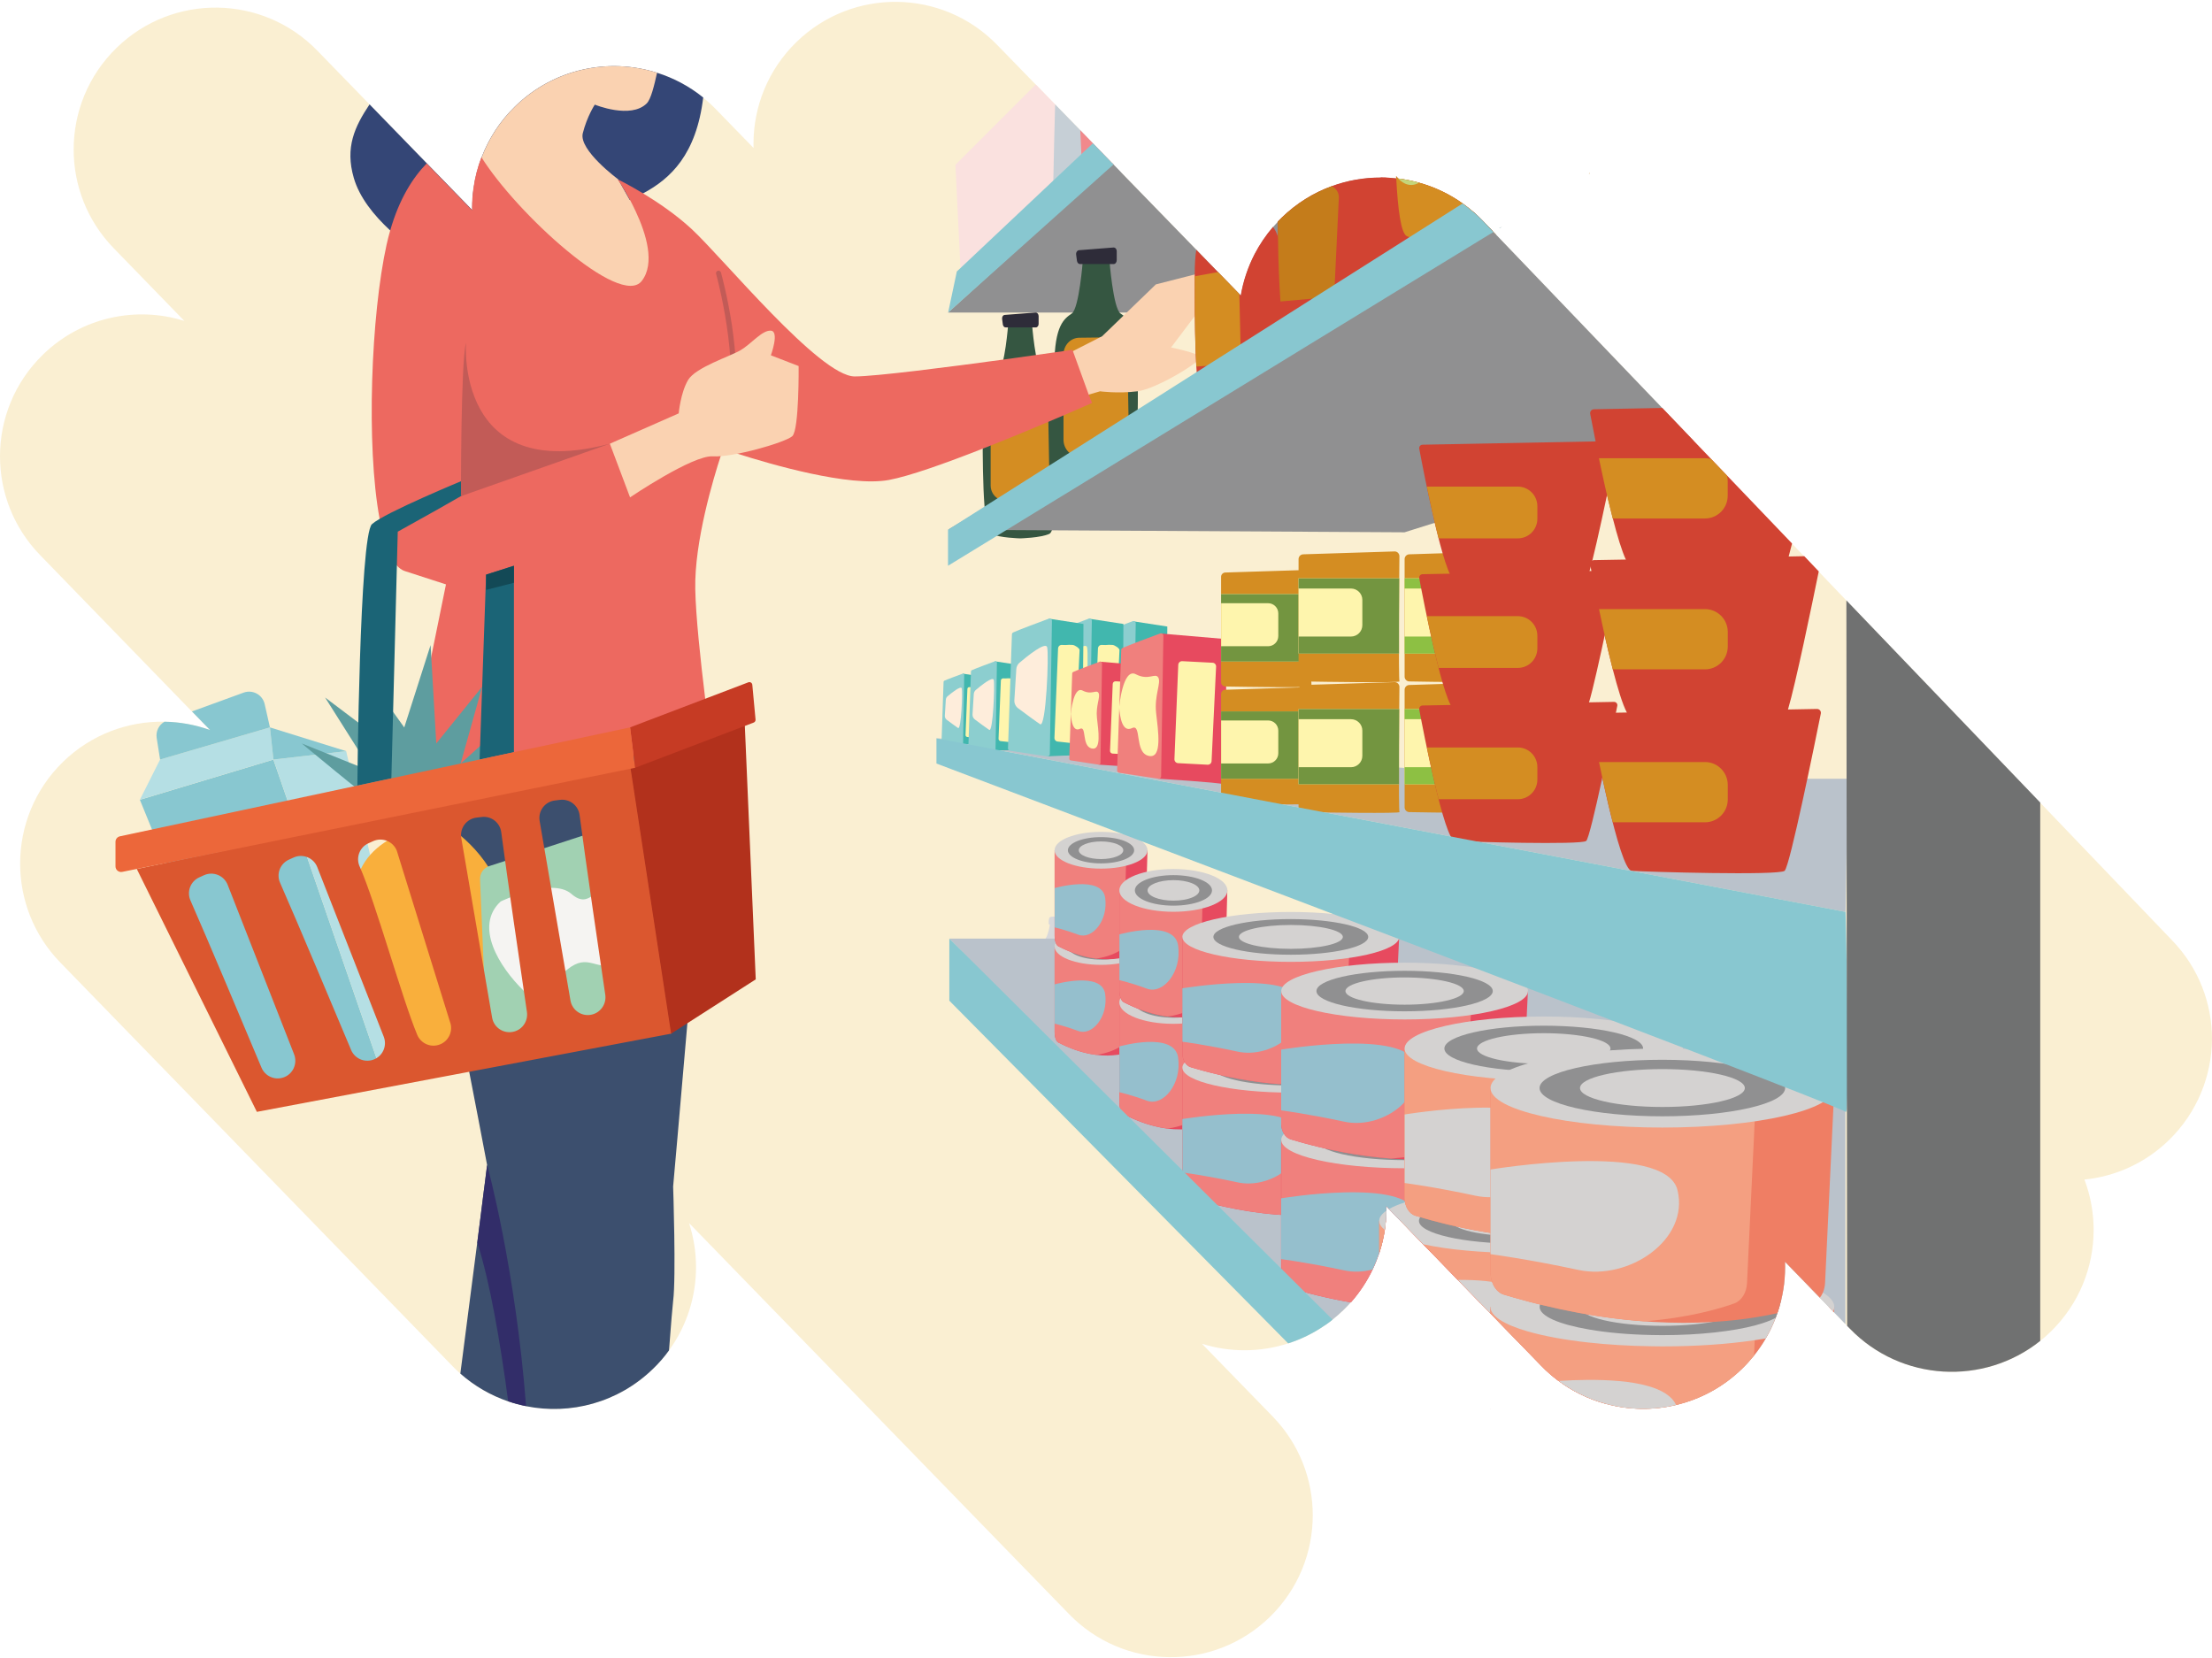 <svg width="523" height="392" viewBox="0 0 523 392" fill="none" xmlns="http://www.w3.org/2000/svg">
<path d="M512.784 269.616C507.151 275.086 500.084 278.176 492.84 278.915C494.289 282.744 495.013 286.78 495.013 290.831C495.013 299.569 491.613 308.306 484.856 314.885C484.073 315.654 483.245 316.379 482.402 317.059C469.081 327.704 449.566 326.698 437.428 314.205L436.747 313.511L436.319 313.067L433.643 310.302L433.421 310.095L432.386 309.016L430.287 306.858L427.581 304.063L422.037 298.356C422.052 298.756 422.067 299.17 422.067 299.569C422.067 300.515 422.022 301.476 421.948 302.422C421.815 304.063 421.549 305.704 421.165 307.316C421.032 307.878 420.884 308.439 420.721 309.001C420.573 309.519 420.411 310.007 420.233 310.509V310.524C420.115 310.879 419.982 311.234 419.849 311.589C419.198 313.274 418.43 314.9 417.498 316.467V316.482C416.685 317.887 415.754 319.232 414.719 320.518C413.846 321.598 412.915 322.633 411.895 323.623C407.4 327.999 401.989 330.853 396.297 332.198C390.916 333.484 385.283 333.41 379.931 331.991C377.698 331.414 375.525 330.587 373.426 329.537C371.725 328.679 370.114 327.689 368.547 326.521H368.532C367.098 325.456 365.723 324.274 364.452 322.943L359.41 317.768L352.402 310.554L349.992 308.085L346.134 304.122L344.714 302.644L336.509 294.202L334.395 292.029L331.142 288.673L328.422 285.864L327.771 285.198C327.771 285.376 327.786 285.553 327.786 285.716C327.786 285.893 327.786 286.071 327.771 286.248C327.757 287.046 327.712 287.845 327.653 288.658C327.594 289.368 327.505 290.077 327.402 290.787C327.121 292.65 326.677 294.498 326.086 296.301C325.642 297.617 325.125 298.918 324.519 300.19C323.203 302.94 321.488 305.556 319.389 307.937C319.374 307.937 319.374 307.937 319.374 307.952C318.812 308.573 318.235 309.179 317.614 309.785C316.786 310.583 315.929 311.337 315.057 312.032C314.436 312.535 313.8 312.993 313.149 313.437C310.473 315.285 307.576 316.689 304.56 317.65C297.951 319.794 290.81 319.809 284.187 317.739L300.893 334.918C307.236 341.438 310.385 349.866 310.385 358.293C310.385 367.03 306.984 375.783 300.213 382.362C286.937 395.269 265.691 394.973 252.785 381.682L162.91 289.19C164.019 292.576 164.566 296.094 164.566 299.613C164.566 306.547 162.422 313.466 158.179 319.306C157.07 320.844 155.813 322.307 154.394 323.667C146.144 331.681 134.849 334.608 124.367 332.494C122.948 332.213 121.528 331.828 120.138 331.355C116.073 329.966 112.229 327.778 108.843 324.791C108.193 324.214 107.557 323.623 106.951 322.987L14.237 227.569C7.91 221.049 4.761 212.621 4.761 204.194C4.761 195.457 8.161 186.704 14.918 180.125C21.585 173.65 30.264 170.501 38.868 170.648C42.52 170.708 46.142 171.373 49.631 172.615L45.359 168.224L9.492 131.263C3.149 124.743 0 116.316 0 107.888C0 99.151 3.4 90.413 10.172 83.834C19.308 74.949 32.215 72.317 43.585 75.88L26.908 58.715C20.565 52.195 17.416 43.768 17.416 35.356C17.416 26.604 20.817 17.866 27.588 11.287C40.864 -1.62 62.109 -1.324 75.016 11.967L87.376 24.681L100.933 38.638L111.682 49.697C111.682 49.519 111.667 49.342 111.667 49.179C111.667 47.612 111.77 46.06 111.992 44.507C112.332 42.009 112.968 39.54 113.885 37.16C115.57 32.754 118.216 28.629 121.824 25.125C130.99 16.21 143.941 13.593 155.34 17.201C159.229 18.428 162.939 20.394 166.251 23.07C167.286 23.913 168.291 24.829 169.252 25.82L178.167 34.986C178.153 34.661 178.153 34.321 178.153 33.996C178.153 25.258 181.553 16.506 188.324 9.927C201.601 -2.98 222.846 -2.685 235.753 10.607L244.875 19.98L249.443 24.681L249.458 24.696L249.724 24.962L249.739 24.977L255.416 30.802L255.431 30.817L258.417 33.892L262.986 38.608L263.281 38.919L263.341 38.978L263.355 38.993L265.13 40.826L282.886 59.085L282.9 59.1L288.016 64.363L293.072 69.552L293.412 69.907C293.989 66.522 295.083 63.21 296.694 60.09C297.877 57.828 299.326 55.67 301.041 53.674C301.396 53.26 301.765 52.861 302.15 52.447C302.46 52.121 302.771 51.811 303.096 51.501C306.585 48.115 310.607 45.631 314.909 44.064C318.649 42.689 322.582 42.009 326.515 42.024C327.224 42.024 327.919 42.053 328.629 42.098C329.146 42.127 329.649 42.172 330.166 42.231C330.314 42.245 330.477 42.26 330.625 42.29C332.281 42.482 333.907 42.822 335.518 43.266H335.533C339.17 44.271 342.674 45.912 345.853 48.174C346.755 48.81 347.642 49.505 348.484 50.244C349.194 50.85 349.874 51.515 350.539 52.195L352.875 54.62V54.635L353.008 54.768L353.023 54.783L353.141 54.916L353.156 54.931L353.836 55.64L393.059 96.564L400.54 104.384L404.621 108.642L404.636 108.657L408.391 112.575L423.752 128.601L426.635 131.617L430.05 135.195L430.065 135.21L436.614 142.055V142.085L482.446 189.868L513.523 222.305C519.851 228.825 523 237.252 523 245.665C522.941 254.299 519.555 263.051 512.784 269.616Z" fill="#FAEFD2"/>
<path d="M255.047 224.878C254.159 223.104 252.992 222.956 252.415 222.276C251.838 221.596 251.38 220.117 251.173 218.772C251.217 218.757 251.247 218.757 251.291 218.742C251.72 218.55 251.498 217.293 251.277 216.968C251.055 216.643 248.674 216.643 248.275 216.865C247.876 217.086 247.95 218.388 247.95 218.388C247.95 218.506 248.054 218.609 248.231 218.683C248.024 220.043 247.566 221.581 246.974 222.276C246.412 222.956 245.23 223.089 244.343 224.878C243.633 226.297 243.766 228.944 243.855 230.481L254.81 234.813C255.032 232.773 255.505 232.181 255.505 231.398C255.49 230.378 255.934 226.652 255.047 224.878Z" fill="#D8D8DB"/>
<path d="M255.283 242.545C255.268 242.486 255.194 242.294 255.106 241.939L244.683 237.814C244.624 241.067 244.165 242.368 244.106 242.531C244.106 242.545 244.091 242.56 244.091 242.575C244.032 242.826 243.648 244.807 244.091 247.291C244.564 249.952 246.25 251.357 246.9 251.283C247.551 251.209 247.64 250.529 248.29 251.047C248.704 251.372 249.148 251.461 249.429 251.49C249.547 251.505 249.65 251.416 249.68 251.283C249.709 251.401 249.813 251.49 249.931 251.49C250.212 251.461 250.67 251.372 251.07 251.047C251.72 250.529 251.809 251.224 252.459 251.283C253.11 251.357 254.795 249.952 255.268 247.291C255.712 244.807 255.328 242.812 255.268 242.575C255.283 242.575 255.283 242.56 255.283 242.545Z" fill="#D8D8DB"/>
<path d="M249.739 24.977V50.347L248.941 51.013L227.355 69.05L227.089 63.387L225.892 38.978L244.89 19.98L249.458 24.682L249.473 24.696L249.724 24.962L249.739 24.977Z" fill="#FAE1DF"/>
<path d="M265.115 40.797L265.085 46.134C265.085 46.134 249.532 53.644 249.059 54.088C248.985 54.162 248.941 53.275 248.941 51.722V51.013C248.941 48.958 248.985 46.016 249.044 42.704C249.148 36.982 249.325 30.137 249.473 24.696L249.739 24.962L249.754 24.977L255.431 30.802L255.446 30.817L258.432 33.892L263.001 38.608L263.296 38.919L263.355 38.978L263.37 38.993L265.115 40.797Z" fill="#C6CFD6"/>
<path d="M263.341 38.949L261.389 40.575L256.096 44.995V44.847L255.682 36.435L255.416 30.802L258.403 33.877L262.971 38.594L263.281 38.904L263.341 38.949Z" fill="#F1898C"/>
<path d="M352.979 54.709L352.846 54.783L348.336 57.074L328.215 67.335L327.313 67.793L315.352 73.899H224.162L248.941 51.353L256.096 44.848L262.971 38.594L263.267 38.904L263.326 38.963L263.341 38.978L265.115 40.811L282.871 59.07L282.886 59.085L288.001 64.348L293.057 69.538L293.397 69.892C293.974 66.507 295.068 63.195 296.68 60.076C297.862 57.813 299.311 55.655 301.026 53.659C301.381 53.245 301.751 52.846 302.135 52.432C302.446 52.107 302.756 51.796 303.081 51.486C306.57 48.1 310.592 45.616 314.894 44.049C318.634 42.674 322.567 41.994 326.5 42.009C327.209 42.009 327.904 42.038 328.614 42.083C329.131 42.112 329.634 42.157 330.152 42.216C330.137 42.053 330.122 41.891 330.122 41.713C330.285 41.906 330.447 42.098 330.61 42.26C332.266 42.453 333.892 42.792 335.504 43.236H335.518C339.155 44.241 342.659 45.883 345.838 48.145C346.74 48.78 347.627 49.475 348.47 50.214C349.179 50.821 349.859 51.486 350.525 52.166L352.861 54.59V54.605L352.979 54.709Z" fill="#909091"/>
<path d="M375.909 40.9C375.894 40.944 375.894 40.989 375.894 41.033C375.806 41.048 375.732 41.048 375.643 41.062L375.909 40.9Z" fill="#C47C1B"/>
<path d="M352.846 54.561C352.831 54.635 352.831 54.709 352.831 54.782C352.831 54.856 352.816 54.93 352.816 55.019C352.801 55.389 352.787 55.758 352.787 56.128C352.506 65.989 351.811 74.815 350.051 75.643C346.991 77.078 339.717 77.27 339.717 77.27C339.717 77.27 332.443 77.092 329.383 75.643C328.762 75.348 328.274 74.061 327.89 72.08C327.786 71.578 327.697 71.045 327.609 70.454C327.49 69.641 327.387 68.754 327.298 67.808C327.15 66.388 327.032 64.836 326.943 63.18C326.884 62.219 326.84 61.214 326.796 60.179C326.529 54.339 326.485 47.715 326.47 41.964C327.18 41.964 327.875 41.994 328.584 42.038C329.102 42.068 329.605 42.112 330.122 42.171C330.107 42.009 330.092 41.846 330.092 41.669C330.255 41.861 330.418 42.053 330.58 42.216C332.236 42.408 333.862 42.748 335.474 43.191H335.489C339.126 44.197 342.63 45.838 345.808 48.1C346.71 48.736 347.597 49.431 348.44 50.17C349.15 50.776 349.83 51.441 350.495 52.121L352.846 54.561Z" fill="#D14332"/>
<path d="M352.462 333.056H352.417V333.041C352.432 333.056 352.447 333.056 352.462 333.056Z" fill="#BAC2CB"/>
<path d="M436.319 254.284V313.082L433.643 310.317L433.421 310.095L432.386 309.016L430.287 306.858L427.581 304.063L422.037 298.357C422.052 298.756 422.066 299.17 422.066 299.569C422.066 300.515 422.022 301.476 421.948 302.422C421.815 304.063 421.549 305.704 421.165 307.316C421.032 307.878 420.884 308.439 420.721 309.001C420.573 309.519 420.411 310.007 420.233 310.509V310.524C420.115 310.879 419.982 311.234 419.849 311.589C419.198 313.274 418.43 314.9 417.498 316.467V316.482C416.685 317.887 415.754 319.232 414.719 320.518C413.846 321.598 412.915 322.633 411.895 323.623C407.4 327.999 401.989 330.853 396.297 332.198C390.916 333.484 385.283 333.41 379.931 331.991C377.698 331.415 375.525 330.587 373.426 329.537C371.725 328.679 370.114 327.689 368.547 326.521H368.532C367.098 325.456 365.723 324.274 364.451 322.943L359.41 317.768L352.402 310.554L349.992 308.085L346.134 304.122L344.714 302.644L336.509 294.202L334.395 292.029L331.142 288.673L328.422 285.864L327.771 285.198C327.771 285.376 327.786 285.553 327.786 285.716C327.786 285.893 327.786 286.071 327.771 286.248C327.756 287.046 327.712 287.845 327.653 288.658C327.594 289.368 327.505 290.077 327.402 290.787C327.121 292.65 326.677 294.498 326.086 296.301C325.642 297.617 325.125 298.918 324.519 300.19C323.203 302.94 321.488 305.557 319.388 307.937C319.477 307.966 319.551 307.981 319.64 307.981C319.551 307.966 319.477 307.952 319.388 307.937C318.827 308.558 318.25 309.164 317.629 309.77C316.801 310.568 315.944 311.322 315.071 312.017C314.45 312.52 313.815 312.978 313.164 313.422L284.808 284.178L279.559 278.767L252.858 251.224L244.18 242.279L224.458 221.936H341.491L436.319 254.284Z" fill="#BAC2CB"/>
<path d="M221.412 174.566L372.332 184.132H436.895L436.363 215.637L221.412 174.566Z" fill="#BAC2CB"/>
<path d="M250.049 99.166C250.049 90.354 247.906 89.023 246.353 87.944C244.801 86.865 244.017 76.708 244.017 76.708L241.194 76.472L238.37 76.708C238.37 76.708 237.586 86.865 236.034 87.944C234.481 89.023 232.338 90.354 232.338 99.166C232.338 107.977 232.234 125.26 234.289 126.221C236.329 127.182 241.208 127.301 241.208 127.301C241.208 127.301 246.087 127.182 248.127 126.221C250.153 125.26 250.049 107.977 250.049 99.166Z" fill="#355641"/>
<path d="M244.86 73.899L237.557 74.461C237.157 74.49 236.876 74.934 236.936 75.422L237.113 76.723C237.172 77.122 237.438 77.418 237.763 77.418H244.904C245.274 77.418 245.57 77.048 245.57 76.59V74.727C245.555 74.254 245.23 73.884 244.86 73.899Z" fill="#2E2C39"/>
<path d="M248.142 114.793L247.817 96.519C247.787 94.568 246.265 93.001 244.417 93.001C242.243 93.015 239.907 93.045 237.542 93.089C235.694 93.119 234.23 94.716 234.23 96.667V114.778C234.23 116.73 235.708 118.326 237.542 118.356C240.026 118.4 242.465 118.43 244.742 118.445C246.649 118.459 248.172 116.803 248.142 114.793Z" fill="#D48D22"/>
<path d="M269.047 86.614C269.047 76.811 266.667 75.333 264.923 74.121C263.193 72.908 262.321 61.613 262.321 61.613L259.171 61.347L256.022 61.613C256.022 61.613 255.15 72.908 253.42 74.121C251.69 75.333 249.295 76.811 249.295 86.614C249.295 96.416 249.192 115.635 251.469 116.715C253.746 117.794 259.157 117.927 259.157 117.927C259.157 117.927 264.583 117.794 266.845 116.715C269.151 115.635 269.047 96.416 269.047 86.614Z" fill="#355641"/>
<path d="M263.267 58.523L255.135 59.159C254.692 59.188 254.366 59.691 254.44 60.223L254.633 61.672C254.692 62.116 255.002 62.441 255.357 62.441H263.296C263.71 62.441 264.036 62.027 264.036 61.525V59.44C264.05 58.908 263.695 58.494 263.267 58.523Z" fill="#2E2C39"/>
<path d="M266.918 104L266.564 83.671C266.519 81.498 264.849 79.754 262.794 79.768C260.369 79.783 257.782 79.813 255.15 79.857C253.095 79.901 251.454 81.661 251.454 83.834V103.971C251.454 106.144 253.095 107.918 255.15 107.948C257.915 108.007 260.635 108.036 263.148 108.051C265.263 108.066 266.963 106.233 266.918 104Z" fill="#D48D22"/>
<path d="M248.541 85.638L260.591 79.502L273.291 67.246L285.251 64.186V71.075L276.883 82.163C276.883 82.163 283.61 83.524 283.802 84.485C283.994 85.446 273.542 91.951 268.914 92.527C264.272 93.104 260.088 92.527 260.088 92.527C260.088 92.527 252.208 94.819 251.631 95.011C251.055 95.218 248.541 85.638 248.541 85.638Z" fill="#FAD2B1"/>
<path d="M303.288 64.91C303.288 66.743 303.288 68.916 303.273 71.223C303.273 72.095 303.259 72.997 303.259 73.899C303.259 74.298 303.259 74.697 303.244 75.111C303.244 75.451 303.229 75.806 303.229 76.146V76.175C303.214 76.619 303.214 77.063 303.2 77.506C303.155 80.256 303.081 83.021 302.963 85.549C302.667 91.433 302.091 96.105 300.982 96.622C298.587 97.761 292.88 97.894 292.88 97.894C292.88 97.894 287.262 97.761 284.837 96.652C284.822 96.637 284.793 96.637 284.778 96.622C283.95 96.238 283.403 93.503 283.078 89.674C283.019 89.141 282.974 88.565 282.945 87.988C282.915 87.56 282.886 87.116 282.856 86.672C282.827 86.318 282.812 85.963 282.797 85.608V85.593C282.767 85.002 282.738 84.396 282.708 83.775C282.708 83.775 282.708 83.775 282.708 83.76C282.679 83.183 282.664 82.577 282.649 81.986C282.634 81.424 282.62 80.833 282.605 80.256C282.59 80.064 282.59 79.857 282.59 79.65C282.575 79.266 282.575 78.896 282.56 78.511C282.546 78.216 282.546 77.92 282.546 77.624C282.531 76.841 282.516 76.057 282.516 75.288C282.501 75.096 282.501 74.889 282.501 74.697C282.501 74.682 282.501 74.682 282.501 74.682C282.487 74.416 282.487 74.165 282.487 73.913C282.457 70.779 282.472 67.793 282.472 65.324V64.895C282.472 62.529 282.605 60.622 282.841 59.07L287.957 64.333L293.013 69.522L293.353 69.877C293.93 66.492 295.024 63.18 296.635 60.06C297.818 57.798 299.267 55.64 300.982 53.644C301.396 54.191 301.795 54.916 302.12 55.862C302.845 57.71 303.288 60.534 303.288 64.91Z" fill="#D14332"/>
<path d="M293.398 83.775C293.427 85.002 292.481 86.037 291.254 86.126C290.529 86.17 289.657 86.229 288.696 86.288C287.632 86.362 286.478 86.436 285.281 86.51C284.483 86.569 283.669 86.613 282.871 86.672C282.841 86.318 282.827 85.963 282.812 85.608V85.593C282.782 85.002 282.753 84.396 282.723 83.775C282.723 83.775 282.723 83.775 282.723 83.76C282.694 83.183 282.679 82.577 282.664 81.986C282.649 81.424 282.634 80.833 282.62 80.256C282.605 80.064 282.605 79.857 282.605 79.65C282.59 79.266 282.59 78.896 282.575 78.511C282.561 78.216 282.561 77.92 282.561 77.624C282.546 76.841 282.531 76.057 282.531 75.288C282.516 75.096 282.516 74.889 282.516 74.697C282.516 74.682 282.516 74.682 282.516 74.682C282.501 74.416 282.501 74.165 282.501 73.914C282.472 70.779 282.487 67.793 282.487 65.324C283.374 65.161 284.305 64.999 285.222 64.836C286.168 64.659 287.099 64.496 287.972 64.333L293.028 69.523L293.131 73.899L293.309 81.394L293.353 83.45L293.398 83.775Z" fill="#D48D22"/>
<path d="M328.496 59.114C328.466 60.179 328.451 61.243 328.422 62.293C328.363 64.023 328.303 65.723 328.229 67.349C328.185 68.325 328.126 69.286 328.067 70.203C328.022 70.853 327.978 71.489 327.919 72.095C327.49 77.225 326.81 80.921 325.701 81.439C322.641 82.873 315.367 83.065 315.367 83.065C315.367 83.065 311.493 82.962 308.197 82.356C306.984 82.134 305.846 81.838 305.018 81.439C304.353 81.128 303.835 79.65 303.436 77.388C303.362 77.018 303.303 76.604 303.244 76.19V76.161C303.199 75.85 303.155 75.525 303.111 75.2C303.052 74.786 303.007 74.342 302.963 73.899C302.874 73.071 302.8 72.184 302.726 71.267C302.682 70.764 302.652 70.262 302.623 69.73C302.608 69.493 302.593 69.271 302.578 69.035C302.549 68.621 302.534 68.207 302.505 67.793C302.46 66.861 302.416 65.9 302.371 64.939C302.357 64.451 302.327 63.978 302.312 63.49C302.298 62.914 302.283 62.308 302.253 61.716C302.238 61.435 302.238 61.154 302.224 60.859C302.179 59.203 302.15 57.503 302.135 55.847C302.12 54.694 302.105 53.541 302.091 52.402C302.401 52.077 302.711 51.766 303.037 51.456C306.526 48.07 310.547 45.587 314.85 44.019C318.59 42.644 322.523 41.964 326.455 41.979C327.165 41.979 327.86 42.009 328.57 42.053C328.614 46.828 328.614 53.038 328.496 59.114Z" fill="#D14332"/>
<path d="M316.55 46.784L315.574 67.305L315.559 67.615C315.485 69.064 314.362 70.232 312.928 70.365L310.399 70.602L303.288 71.237L302.756 71.282C302.712 70.779 302.682 70.276 302.652 69.744C302.638 69.508 302.623 69.286 302.608 69.049C302.578 68.635 302.564 68.221 302.534 67.808C302.49 66.876 302.445 65.915 302.401 64.954C302.386 64.466 302.357 63.993 302.342 63.505C302.327 62.929 302.312 62.322 302.283 61.731C302.268 61.45 302.268 61.169 302.253 60.873C302.209 59.218 302.179 57.517 302.164 55.862C302.15 54.708 302.135 53.555 302.12 52.417C302.431 52.092 302.741 51.781 303.066 51.471C306.555 48.085 310.577 45.601 314.879 44.034C315.899 44.492 316.609 45.557 316.55 46.784Z" fill="#C47C1B"/>
<path d="M353.792 55.566C353.688 55.699 353.555 55.803 353.437 55.862C353.245 55.95 353.023 56.039 352.787 56.128C351.929 56.438 350.894 56.675 349.815 56.852C349.327 56.941 348.824 57 348.322 57.074C345.586 57.429 343.029 57.488 343.029 57.488C343.029 57.488 340.087 57.414 337.145 56.985C335.725 56.793 334.291 56.498 333.197 56.084C333.005 56.01 332.813 55.936 332.635 55.847C331.231 55.182 330.506 49.46 330.122 42.157C330.107 41.994 330.092 41.831 330.092 41.654C330.255 41.846 330.418 42.038 330.58 42.201C332.236 42.393 333.862 42.733 335.474 43.177H335.489C339.126 44.182 342.63 45.823 345.808 48.085C346.71 48.721 347.597 49.416 348.44 50.155C349.15 50.761 349.83 51.426 350.495 52.106L352.831 54.531V54.546L352.964 54.679L352.979 54.694L353.097 54.827L353.112 54.842L353.792 55.566Z" fill="#D48D22"/>
<path d="M355.137 53.615L354.531 53.984C354.546 53.955 354.546 53.94 354.561 53.91L355.137 53.615Z" fill="#909091"/>
<path d="M400.496 104.311L387.648 108.362L381.35 110.343L378.645 111.2L362.101 116.404L339.229 123.619L332.088 125.866L248.674 125.393L237.956 125.334L233.653 125.305L224.162 125.245L232.781 120.041L236.167 118.001L248.054 110.816L249.828 109.736L249.99 109.633L253.509 107.504L266.83 99.461L268.988 98.16L283.093 89.644L288.696 86.259L293.383 83.435L303.229 77.477L303.451 77.359L309.202 73.884L326.958 63.151L328.407 62.264L337.159 56.971L348.44 50.155C349.15 50.761 349.83 51.427 350.495 52.107L352.831 54.531V54.546L352.964 54.679L352.979 54.694L353.097 54.827L353.112 54.842L353.792 55.551L393.015 96.475L400.496 104.311Z" fill="#909091"/>
<path d="M166.266 23.055C164.64 36.539 158.563 42.216 152.117 45.69C151.082 46.237 150.047 46.755 149.012 47.213C148.968 47.243 148.924 47.257 148.879 47.272C141.886 50.392 135.233 52.003 134.021 59.129C133.607 61.51 133.799 64.511 134.805 68.399C135.44 70.883 131.315 71.415 126.318 70.972C121.706 70.572 116.368 69.36 113.308 68.133C112.569 67.837 100.933 62.5 92.314 54.546C88.322 50.865 84.966 46.622 83.65 42.068C81.551 34.838 83.857 29.959 87.376 24.681L100.933 38.638L111.682 49.697C111.682 49.519 111.667 49.342 111.667 49.179C111.667 47.612 111.77 46.06 111.992 44.507C112.332 42.009 112.968 39.54 113.885 37.16C115.57 32.754 118.216 28.629 121.824 25.125C130.99 16.21 143.941 13.593 155.34 17.201C159.243 18.428 162.954 20.379 166.266 23.055Z" fill="#344676"/>
<path d="M163.457 73.115C163.457 73.115 148.525 82.474 137.776 80.877C134.612 80.404 130.443 76.442 126.303 70.972C120.538 63.328 114.816 52.728 112.007 44.507C112.347 42.009 112.983 39.54 113.899 37.16C115.585 32.754 118.231 28.629 121.839 25.125C131.005 16.21 143.956 13.593 155.355 17.201C154.69 20.172 153.921 23.44 152.916 24.445C149.131 28.23 140.63 24.741 140.63 24.741C140.63 24.741 138.796 27.52 137.791 31.512C136.8 35.489 146.115 42.364 146.115 42.364C146.115 42.364 146.115 42.364 146.129 42.379C146.129 42.393 146.144 42.393 146.144 42.408L148.894 47.287L150.373 49.889L163.457 73.115Z" fill="#FAD2B1"/>
<path d="M249.354 223.798V244.082C249.354 245.221 249.709 246.241 250.212 246.492C260.768 251.948 267.687 248.814 269.905 247.453C270.363 247.172 270.688 246.271 270.718 245.221L271.309 223.798H249.354Z" fill="#E74A5F"/>
<path d="M250.212 246.507C253.568 248.237 256.555 249.109 259.142 249.434C261.966 249.05 263.917 248.074 264.923 247.468C265.381 247.187 265.706 246.285 265.736 245.236L266.327 223.813H249.354V244.097C249.354 245.236 249.709 246.241 250.212 246.507Z" fill="#F0807D"/>
<path d="M271.309 223.798C271.309 226.193 266.401 228.145 260.325 228.145C254.263 228.145 249.34 226.208 249.34 223.798C249.34 221.403 254.248 219.452 260.325 219.452C266.401 219.467 271.309 221.403 271.309 223.798Z" fill="#D4D2D1"/>
<path d="M260.325 226.903C264.652 226.903 268.16 225.513 268.16 223.798C268.16 222.084 264.652 220.693 260.325 220.693C255.997 220.693 252.489 222.084 252.489 223.798C252.489 225.513 255.997 226.903 260.325 226.903Z" fill="#909091"/>
<path d="M265.603 223.798C265.603 224.952 263.252 225.883 260.339 225.883C257.427 225.883 255.076 224.952 255.076 223.798C255.076 222.645 257.427 221.714 260.339 221.714C263.252 221.714 265.603 222.66 265.603 223.798Z" fill="#D4D2D1"/>
<path d="M249.354 232.758C249.354 232.758 260.517 229.564 261.3 235.02C262.084 240.475 258.196 244.984 254.973 243.787C251.75 242.589 249.369 242.057 249.369 242.057V232.758H249.354Z" fill="#95BFCD"/>
<path d="M249.354 201.045V221.33C249.354 222.468 249.709 223.488 250.212 223.739C260.768 229.195 267.687 226.061 269.905 224.7C270.363 224.42 270.688 223.518 270.718 222.468L271.309 201.045H249.354Z" fill="#E74A5F"/>
<path d="M250.212 223.739C253.568 225.469 256.555 226.341 259.142 226.667C261.966 226.282 263.917 225.307 264.923 224.7C265.381 224.42 265.706 223.518 265.736 222.468L266.327 201.045H249.354V221.33C249.354 222.468 249.709 223.473 250.212 223.739Z" fill="#F0807D"/>
<path d="M260.325 205.392C266.391 205.392 271.309 203.446 271.309 201.045C271.309 198.645 266.391 196.698 260.325 196.698C254.258 196.698 249.34 198.645 249.34 201.045C249.34 203.446 254.258 205.392 260.325 205.392Z" fill="#D4D2D1"/>
<path d="M260.325 204.15C264.652 204.15 268.16 202.76 268.16 201.045C268.16 199.33 264.652 197.94 260.325 197.94C255.997 197.94 252.489 199.33 252.489 201.045C252.489 202.76 255.997 204.15 260.325 204.15Z" fill="#909091"/>
<path d="M260.325 203.13C263.231 203.13 265.588 202.197 265.588 201.045C265.588 199.894 263.231 198.961 260.325 198.961C257.418 198.961 255.061 199.894 255.061 201.045C255.061 202.197 257.418 203.13 260.325 203.13Z" fill="#D4D2D1"/>
<path d="M249.354 209.99C249.354 209.99 260.517 206.796 261.3 212.252C262.084 217.707 258.196 222.216 254.973 221.019C251.75 219.821 249.369 219.289 249.369 219.289V209.99H249.354Z" fill="#95BFCD"/>
<path d="M264.657 237.031V260.641C264.657 261.972 265.07 263.14 265.647 263.45C277.918 269.808 285.99 266.141 288.563 264.559C289.095 264.234 289.48 263.184 289.509 261.957L290.189 237.031H264.657Z" fill="#E74A5F"/>
<path d="M265.662 263.436C269.565 265.461 273.039 266.466 276.055 266.851C279.337 266.407 281.614 265.269 282.782 264.559C283.314 264.234 283.699 263.184 283.728 261.957L284.409 237.031H264.657V260.641C264.657 261.957 265.07 263.14 265.662 263.436Z" fill="#F0807D"/>
<path d="M290.204 237.03C290.204 239.825 284.482 242.087 277.43 242.087C270.378 242.087 264.656 239.825 264.656 237.03C264.656 234.236 270.378 231.974 277.43 231.974C284.482 231.974 290.204 234.236 290.204 237.03Z" fill="#D4D2D1"/>
<path d="M277.43 240.638C282.468 240.638 286.552 239.023 286.552 237.03C286.552 235.038 282.468 233.423 277.43 233.423C272.392 233.423 268.308 235.038 268.308 237.03C268.308 239.023 272.392 240.638 277.43 240.638Z" fill="#909091"/>
<path d="M277.43 239.455C280.811 239.455 283.551 238.37 283.551 237.03C283.551 235.691 280.811 234.606 277.43 234.606C274.05 234.606 271.309 235.691 271.309 237.03C271.309 238.37 274.05 239.455 277.43 239.455Z" fill="#D4D2D1"/>
<path d="M264.657 247.439C264.657 247.439 277.652 243.728 278.554 250.07C279.456 256.413 274.932 261.676 271.191 260.272C267.436 258.882 264.671 258.261 264.671 258.261V247.439H264.657Z" fill="#95BFCD"/>
<path d="M264.657 210.537V234.148C264.657 235.478 265.07 236.646 265.647 236.957C277.918 243.314 285.99 239.648 288.563 238.066C289.095 237.741 289.48 236.691 289.509 235.464L290.189 210.537H264.657Z" fill="#E74A5F"/>
<path d="M265.662 236.942C269.565 238.968 273.039 239.973 276.055 240.357C279.337 239.914 281.614 238.775 282.782 238.066C283.314 237.741 283.699 236.691 283.728 235.464L284.409 210.537H264.657V234.148C264.657 235.464 265.07 236.646 265.662 236.942Z" fill="#F0807D"/>
<path d="M290.204 210.537C290.204 213.331 284.482 215.593 277.43 215.593C270.378 215.593 264.656 213.331 264.656 210.537C264.656 207.743 270.378 205.481 277.43 205.481C284.482 205.481 290.204 207.743 290.204 210.537Z" fill="#D4D2D1"/>
<path d="M286.567 210.537C286.567 212.533 282.486 214.145 277.445 214.145C272.403 214.145 268.323 212.533 268.323 210.537C268.323 208.541 272.403 206.93 277.445 206.93C282.486 206.93 286.567 208.541 286.567 210.537Z" fill="#909091"/>
<path d="M283.566 210.537C283.566 211.882 280.816 212.962 277.445 212.962C274.059 212.962 271.324 211.882 271.324 210.537C271.324 209.192 274.074 208.112 277.445 208.112C280.816 208.112 283.566 209.192 283.566 210.537Z" fill="#D4D2D1"/>
<path d="M264.657 220.945C264.657 220.945 277.652 217.234 278.554 223.577C279.456 229.919 274.932 235.183 271.191 233.778C267.436 232.388 264.671 231.767 264.671 231.767V220.945H264.657Z" fill="#95BFCD"/>
<path d="M279.559 252.451V279.994C279.559 281.547 280.387 282.922 281.555 283.262C306.186 290.669 322.36 286.411 327.535 284.563C328.614 284.178 329.368 282.966 329.442 281.532L330.817 252.451H279.559Z" fill="#E74A5F"/>
<path d="M281.555 283.262C289.391 285.613 296.369 286.795 302.416 287.239C308.995 286.721 313.578 285.391 315.914 284.563C316.993 284.178 317.747 282.966 317.821 281.532L319.196 252.451H279.559V279.994C279.559 281.547 280.387 282.907 281.555 283.262Z" fill="#F0807D"/>
<path d="M305.195 258.35C319.354 258.35 330.832 255.709 330.832 252.451C330.832 249.193 319.354 246.552 305.195 246.552C291.037 246.552 279.559 249.193 279.559 252.451C279.559 255.709 291.037 258.35 305.195 258.35Z" fill="#D4D2D1"/>
<path d="M305.195 256.665C315.304 256.665 323.499 254.778 323.499 252.451C323.499 250.124 315.304 248.237 305.195 248.237C295.087 248.237 286.892 250.124 286.892 252.451C286.892 254.778 295.087 256.665 305.195 256.665Z" fill="#909091"/>
<path d="M305.195 255.275C311.981 255.275 317.481 254.011 317.481 252.451C317.481 250.891 311.981 249.627 305.195 249.627C298.41 249.627 292.909 250.891 292.909 252.451C292.909 254.011 298.41 255.275 305.195 255.275Z" fill="#D4D2D1"/>
<path d="M279.559 264.604C279.559 264.604 305.624 260.272 307.443 267.664C309.261 275.056 300.183 281.192 292.658 279.58C285.133 277.954 279.574 277.23 279.574 277.23L279.559 264.604Z" fill="#95BFCD"/>
<path d="M279.559 221.536V249.08C279.559 250.632 280.387 252.007 281.555 252.347C306.186 259.754 322.36 255.496 327.535 253.648C328.614 253.264 329.368 252.051 329.442 250.617L330.817 221.536H279.559Z" fill="#E74A5F"/>
<path d="M281.555 252.362C289.391 254.713 296.369 255.896 302.416 256.339C308.995 255.822 313.578 254.491 315.914 253.663C316.993 253.279 317.747 252.066 317.821 250.632L319.196 221.551H279.559V249.095C279.559 250.632 280.387 252.007 281.555 252.362Z" fill="#F0807D"/>
<path d="M330.832 221.536C330.832 224.789 319.359 227.435 305.195 227.435C291.032 227.435 279.559 224.789 279.559 221.536C279.559 218.284 291.032 215.637 305.195 215.637C319.359 215.652 330.832 218.284 330.832 221.536Z" fill="#D4D2D1"/>
<path d="M323.499 221.536C323.499 223.857 315.308 225.75 305.195 225.75C295.083 225.75 286.892 223.872 286.892 221.536C286.892 219.215 295.083 217.323 305.195 217.323C315.308 217.338 323.499 219.215 323.499 221.536Z" fill="#909091"/>
<path d="M317.496 221.536C317.496 223.104 311.996 224.36 305.21 224.36C298.424 224.36 292.924 223.089 292.924 221.536C292.924 219.969 298.424 218.713 305.21 218.713C311.981 218.713 317.496 219.984 317.496 221.536Z" fill="#D4D2D1"/>
<path d="M279.559 233.689C279.559 233.689 305.624 229.357 307.443 236.75C309.261 244.142 300.183 250.277 292.658 248.666C285.133 247.04 279.574 246.315 279.574 246.315L279.559 233.689Z" fill="#95BFCD"/>
<path d="M361.273 269.527C361.273 269.586 361.273 269.645 361.258 269.704L360.992 275.411L360.726 280.822L360.711 281.118L360.607 283.291L360.519 285.065L360.356 288.688L360.194 292.295V292.31L360.179 292.487L360.164 292.502L360.09 294.084L359.987 296.242L359.913 297.75L359.676 302.644C359.661 303.029 359.587 303.398 359.499 303.753C359.38 304.197 359.188 304.581 358.952 304.921C358.582 305.468 358.079 305.882 357.518 306.089C357.222 306.192 356.882 306.311 356.527 306.429H356.512C355.551 306.739 354.368 307.094 352.979 307.434C352.077 307.656 351.072 307.878 349.977 308.085L346.119 304.123L344.699 302.644L336.494 294.202L334.38 292.029L331.127 288.673L328.407 285.864L327.756 285.198C327.756 285.376 327.771 285.553 327.771 285.716C327.771 285.893 327.771 286.071 327.756 286.248C327.742 287.047 327.697 287.845 327.638 288.658C327.579 289.368 327.49 290.077 327.387 290.787C327.106 292.65 326.662 294.498 326.071 296.302C325.627 297.617 325.11 298.918 324.504 300.19C323.188 302.94 321.473 305.557 319.374 307.937C318.886 307.863 318.413 307.774 317.925 307.686C316.535 307.434 315.116 307.139 313.652 306.813C312.366 306.532 311.05 306.222 309.719 305.867C309.335 305.764 308.936 305.66 308.537 305.557C307.428 305.261 306.319 304.951 305.181 304.596C303.85 304.197 302.904 302.644 302.904 300.87V269.527H305.535C305.55 269.527 305.55 269.527 305.55 269.527H361.273Z" fill="#E74A5F"/>
<path d="M348.026 269.527L347.878 272.646L347.849 273.267L347.76 275.189L347.464 281.591L347.42 282.434L347.346 284.001L347.242 286.263L347.124 288.688L347.035 290.595L347.006 291.053L346.902 293.33L346.799 295.71L346.474 302.644V302.688C346.444 303.206 346.341 303.694 346.163 304.152L344.744 302.674L336.538 294.232L334.424 292.058L331.172 288.702L328.451 285.893L327.801 285.228C327.801 285.405 327.816 285.583 327.816 285.746C327.816 285.923 327.816 286.1 327.801 286.278C327.786 287.076 327.742 287.874 327.683 288.688C327.623 289.397 327.535 290.107 327.431 290.817C327.15 292.679 326.707 294.527 326.115 296.331C325.672 297.647 325.154 298.948 324.548 300.219C323.232 302.969 321.517 305.586 319.418 307.967C319.507 307.996 319.581 308.011 319.669 308.011C319.581 307.996 319.507 307.981 319.418 307.967C318.945 307.878 318.457 307.804 317.969 307.7C316.579 307.449 315.16 307.153 313.696 306.828C312.41 306.547 311.094 306.237 309.764 305.882C309.379 305.778 308.98 305.675 308.581 305.571C307.472 305.276 306.363 304.965 305.225 304.61C303.894 304.211 302.948 302.659 302.948 300.885V269.542H305.58C305.595 269.542 305.595 269.542 305.595 269.542H348.026V269.527Z" fill="#F0807D"/>
<path d="M361.274 269.527C361.274 273.238 348.204 276.239 332.104 276.239C315.989 276.239 302.934 273.238 302.934 269.527C302.934 265.816 316.004 262.815 332.104 262.815C348.219 262.815 361.274 265.816 361.274 269.527Z" fill="#D4D2D1"/>
<path d="M332.103 274.317C343.616 274.317 352.949 272.173 352.949 269.527C352.949 266.881 343.616 264.737 332.103 264.737C320.59 264.737 311.257 266.881 311.257 269.527C311.257 272.173 320.59 274.317 332.103 274.317Z" fill="#909091"/>
<path d="M346.089 269.527C346.089 271.301 339.821 272.75 332.103 272.75C324.371 272.75 318.117 271.316 318.117 269.527C318.117 267.753 324.386 266.304 332.103 266.304C339.821 266.304 346.089 267.753 346.089 269.527Z" fill="#D4D2D1"/>
<path d="M334.912 288.673C334.956 289.841 334.779 290.95 334.395 292.029L331.142 288.673L328.422 285.864L327.771 285.199C327.771 285.376 327.786 285.553 327.786 285.716C327.786 285.893 327.786 286.071 327.771 286.248C327.756 287.047 327.712 287.845 327.653 288.658C327.594 289.368 327.505 290.077 327.402 290.787C327.121 292.65 326.677 294.498 326.086 296.302C325.642 297.618 325.125 298.919 324.519 300.19C322.331 300.752 320.009 300.87 317.807 300.382C309.232 298.534 302.904 297.721 302.904 297.721V283.351C302.904 283.351 310.163 282.138 317.747 281.946C321.813 281.843 325.968 282.02 329.161 282.833C330.285 283.129 331.29 283.484 332.118 283.942C332.266 284.016 332.399 284.09 332.517 284.178C333.611 284.873 334.365 285.746 334.631 286.854C334.69 287.076 334.735 287.298 334.764 287.52C334.868 287.904 334.897 288.289 334.912 288.673Z" fill="#95BFCD"/>
<path d="M302.919 234.34V265.683C302.919 267.457 303.865 269.01 305.195 269.409C333.227 277.851 351.648 272.987 357.532 270.887C358.759 270.459 359.617 269.069 359.691 267.428L361.258 234.325H302.919V234.34Z" fill="#E74A5F"/>
<path d="M305.195 269.424C314.11 272.114 322.064 273.445 328.939 273.948C336.435 273.356 341.639 271.848 344.3 270.902C345.527 270.473 346.385 269.084 346.459 267.443L348.026 234.34H302.919V265.683C302.919 267.457 303.865 269.025 305.195 269.424Z" fill="#F0807D"/>
<path d="M332.102 241.052C348.212 241.052 361.272 238.047 361.272 234.34C361.272 230.633 348.212 227.628 332.102 227.628C315.992 227.628 302.933 230.633 302.933 234.34C302.933 238.047 315.992 241.052 332.102 241.052Z" fill="#D4D2D1"/>
<path d="M332.103 239.13C343.616 239.13 352.949 236.986 352.949 234.34C352.949 231.695 343.616 229.55 332.103 229.55C320.59 229.55 311.257 231.695 311.257 234.34C311.257 236.986 320.59 239.13 332.103 239.13Z" fill="#909091"/>
<path d="M346.089 234.34C346.089 236.114 339.821 237.563 332.103 237.563C324.371 237.563 318.117 236.129 318.117 234.34C318.117 232.566 324.386 231.117 332.103 231.117C339.821 231.132 346.089 232.566 346.089 234.34Z" fill="#D4D2D1"/>
<path d="M302.919 248.178C302.919 248.178 332.591 243.255 334.646 251.667C336.716 260.095 326.396 267.073 317.821 265.225C309.246 263.377 302.919 262.549 302.919 262.549V248.178Z" fill="#95BFCD"/>
<path d="M352.462 333.056H352.417V333.041C352.432 333.056 352.447 333.056 352.462 333.056Z" fill="#EF7E64"/>
<path d="M327.668 288.673C327.609 289.382 327.52 290.092 327.416 290.802C327.135 292.665 326.692 294.513 326.101 296.316V288.673H327.668Z" fill="#EF7E64"/>
<path d="M391.876 288.673C391.876 288.747 391.862 288.806 391.862 288.865L391.817 289.752L391.551 295.281V295.296L391.344 299.672L391.211 302.348L391.108 304.551L390.886 309.016L390.738 312.254L390.723 312.579L390.679 313.466L390.575 315.669L390.442 318.33L390.088 325.989C390.058 326.624 389.925 327.216 389.703 327.748C389.274 328.768 388.55 329.552 387.648 329.892C385.963 330.498 383.361 331.296 379.901 332.006C377.669 331.429 375.495 330.601 373.396 329.552C371.696 328.694 370.084 327.704 368.517 326.536H368.502C367.068 325.471 365.693 324.288 364.422 322.958L359.38 317.783L352.372 310.568L349.963 308.099L346.104 304.137L344.685 302.659L336.479 294.217L334.365 292.044L331.112 288.688H338.874C338.889 288.688 338.889 288.688 338.889 288.688H391.876V288.673Z" fill="#EF7E64"/>
<path d="M327.668 288.673C327.609 289.382 327.52 290.092 327.416 290.802C327.135 292.665 326.692 294.513 326.101 296.316V288.673H327.668Z" fill="#F49F81"/>
<path d="M376.944 288.673L376.885 289.752L376.767 292.206L376.752 292.546L376.634 295.045L376.368 300.471L376.353 300.663L376.22 303.546L376.072 306.784L375.968 308.987L375.88 310.879L375.865 311.116L375.717 314.353L375.569 317.429L375.17 325.959C375.155 326.063 375.155 326.151 375.14 326.255C375.007 327.645 374.357 328.857 373.396 329.507C371.696 328.65 370.084 327.659 368.517 326.491H368.502C367.068 325.427 365.693 324.244 364.422 322.914L359.38 317.739L352.372 310.524L349.963 308.055L346.104 304.093L344.685 302.614L336.479 294.173L334.365 291.999L331.112 288.643H338.874C338.889 288.643 338.889 288.643 338.889 288.643H376.944V288.673Z" fill="#F49F81"/>
<path d="M327.786 286.278C327.771 287.076 327.727 287.874 327.668 288.688C327.609 289.397 327.52 290.107 327.416 290.817C326.559 290.136 326.101 289.427 326.101 288.688C326.086 287.83 326.692 287.032 327.786 286.278Z" fill="#D4D2D1"/>
<path d="M391.876 288.673C391.876 288.747 391.862 288.806 391.862 288.865C391.817 289.205 391.684 289.53 391.463 289.856C389.955 292.044 384.41 293.906 376.649 295.045C371.814 295.755 366.122 296.183 360.001 296.228C359.661 296.242 359.321 296.242 358.981 296.242C356.734 296.242 354.531 296.183 352.402 296.095C350.465 296.006 348.588 295.873 346.784 295.71C342.955 295.37 339.48 294.853 336.509 294.217L334.395 292.044L331.142 288.688L328.422 285.879C329.397 285.317 330.669 284.784 332.177 284.297C332.295 284.252 332.413 284.223 332.532 284.178C335.696 283.203 339.85 282.404 344.67 281.872C345.586 281.768 346.503 281.68 347.464 281.591C349.061 281.458 350.717 281.34 352.417 281.266C354.546 281.162 356.734 281.118 358.996 281.118C359.395 281.118 359.779 281.118 360.164 281.133C360.164 281.133 360.179 281.147 360.179 281.133H360.74C368.65 281.236 375.835 281.961 381.306 283.129C387.796 284.489 391.876 286.485 391.876 288.673Z" fill="#D4D2D1"/>
<path d="M358.981 294.069C371.956 294.069 382.474 291.653 382.474 288.673C382.474 285.692 371.956 283.276 358.981 283.276C346.007 283.276 335.489 285.692 335.489 288.673C335.489 291.653 346.007 294.069 358.981 294.069Z" fill="#909091"/>
<path d="M358.981 292.295C367.693 292.295 374.756 290.673 374.756 288.673C374.756 286.672 367.693 285.051 358.981 285.051C350.269 285.051 343.206 286.672 343.206 288.673C343.206 290.673 350.269 292.295 358.981 292.295Z" fill="#D4D2D1"/>
<path d="M361.258 314.827C360.8 315.861 360.164 316.852 359.41 317.754L352.402 310.539L349.992 308.07L346.133 304.108L344.714 302.629C345.291 302.629 345.882 302.629 346.459 302.644C348.662 302.674 350.805 302.807 352.772 303.102C354.664 303.369 356.379 303.783 357.813 304.344C358.227 304.507 358.626 304.684 358.981 304.891C360.356 305.631 361.347 306.606 361.761 307.848V307.863C361.805 307.967 361.835 308.085 361.864 308.188C361.938 308.469 361.982 308.735 362.027 309.001C362.367 311.071 362.056 313.038 361.258 314.827Z" fill="#D4D2D1"/>
<path d="M332.103 247.927V283.261C332.103 285.257 333.168 287.017 334.661 287.46C366.27 296.967 387.027 291.496 393.666 289.131C395.041 288.643 396.016 287.076 396.105 285.242L397.879 247.927H332.103Z" fill="#EF7E64"/>
<path d="M334.661 287.475C344.714 290.506 353.674 291.999 361.421 292.576C369.863 291.91 375.747 290.21 378.733 289.146C380.108 288.658 381.084 287.091 381.173 285.257L382.947 247.941H332.088V283.276C332.103 285.272 333.168 287.017 334.661 287.475Z" fill="#F49F81"/>
<path d="M364.998 255.496C383.166 255.496 397.894 252.107 397.894 247.927C397.894 243.746 383.166 240.357 364.998 240.357C346.831 240.357 332.103 243.746 332.103 247.927C332.103 252.107 346.831 255.496 364.998 255.496Z" fill="#D4D2D1"/>
<path d="M364.999 253.323C377.973 253.323 388.491 250.907 388.491 247.926C388.491 244.946 377.973 242.53 364.999 242.53C352.024 242.53 341.506 244.946 341.506 247.926C341.506 250.907 352.024 253.323 364.999 253.323Z" fill="#909091"/>
<path d="M364.999 251.549C373.711 251.549 380.774 249.927 380.774 247.927C380.774 245.926 373.711 244.304 364.999 244.304C356.286 244.304 349.224 245.926 349.224 247.927C349.224 249.927 356.286 251.549 364.999 251.549Z" fill="#D4D2D1"/>
<path d="M332.103 263.524C332.103 263.524 365.546 257.965 367.882 267.457C370.203 276.948 358.567 284.828 348.913 282.744C339.244 280.659 332.118 279.728 332.118 279.728V263.524H332.103Z" fill="#D4D2D1"/>
<path d="M352.462 333.056H352.417V333.041C352.432 333.056 352.447 333.056 352.462 333.056Z" fill="#EF7E64"/>
<path d="M420.706 309.016C420.558 309.533 420.396 310.021 420.218 310.524V310.539C420.1 310.894 419.967 311.248 419.834 311.603C419.183 313.289 418.415 314.915 417.483 316.482V316.497C416.67 317.901 415.739 319.247 414.704 320.533C413.831 321.612 412.9 322.647 411.88 323.638C407.385 328.014 401.974 330.867 396.282 332.213C390.901 333.499 385.268 333.425 379.916 332.006C377.683 331.429 375.51 330.601 373.411 329.552C371.711 328.694 370.099 327.704 368.532 326.536H368.517C367.083 325.471 365.708 324.288 364.437 322.958L359.395 317.783L352.387 310.568V309.031H366.388C366.403 309.031 366.403 309.031 366.403 309.031H420.706V309.016Z" fill="#EF7E64"/>
<path d="M433.702 309.016C433.702 309.105 433.687 309.193 433.687 309.297L433.642 310.317L433.421 310.095L432.386 309.016H433.702Z" fill="#EF7E64"/>
<path d="M352.462 333.056H352.417V333.041C352.432 333.056 352.447 333.056 352.462 333.056Z" fill="#F49F81"/>
<path d="M415.251 309.016L415.133 311.485L415.044 313.377L414.881 316.896L414.719 320.533C413.846 321.612 412.915 322.647 411.895 323.638C407.4 328.014 401.989 330.867 396.297 332.213C390.916 333.499 385.283 333.425 379.931 332.006C377.698 331.429 375.525 330.601 373.426 329.552C371.725 328.694 370.114 327.704 368.547 326.536H368.532C367.098 325.471 365.723 324.288 364.451 322.958L359.41 317.783L352.402 310.568V309.031H366.403C366.418 309.031 366.418 309.031 366.418 309.031H415.251V309.016Z" fill="#F49F81"/>
<path d="M421.918 302.437C421.785 304.078 421.519 305.719 421.135 307.331C421.002 307.892 420.854 308.454 420.691 309.016C420.544 309.533 420.381 310.021 420.203 310.524V310.539C420.085 310.894 419.952 311.248 419.819 311.603C419.169 313.289 418.4 314.915 417.468 316.482V316.497C416.626 316.63 415.753 316.778 414.866 316.896C408.568 317.828 401.087 318.36 393.044 318.36C392.172 318.36 391.315 318.345 390.457 318.33C385.15 318.256 380.138 317.946 375.569 317.443C369.966 316.837 365.072 315.92 361.243 314.826C355.699 313.23 352.387 311.204 352.387 309.016C352.387 308.469 352.579 307.937 352.979 307.434C353.378 306.887 353.999 306.34 354.827 305.823C355.625 305.32 356.616 304.832 357.784 304.374C358.316 304.152 358.892 303.945 359.499 303.753C363.461 302.422 368.872 301.343 375.214 300.633C375.599 300.589 375.968 300.545 376.368 300.515C378.378 300.308 380.463 300.131 382.636 299.997C382.636 299.997 382.636 299.997 382.651 299.997C385.445 299.835 388.358 299.731 391.344 299.702C391.906 299.687 392.483 299.687 393.044 299.687C400.363 299.687 407.223 300.131 413.166 300.899C416.389 301.313 419.331 301.831 421.918 302.437Z" fill="#D4D2D1"/>
<path d="M433.702 309.016C433.702 309.105 433.687 309.193 433.687 309.297C433.642 309.563 433.569 309.829 433.421 310.095L432.386 309.016L430.286 306.857L427.581 304.063C428.926 304.566 430.079 305.083 431.011 305.645C432.741 306.695 433.702 307.833 433.702 309.016Z" fill="#D4D2D1"/>
<path d="M421.15 307.331C421.017 307.893 420.869 308.454 420.706 309.016C420.558 309.534 420.396 310.022 420.218 310.524V310.539C420.1 310.894 419.967 311.249 419.834 311.603C418.651 312.254 417.025 312.845 415.044 313.378C409.721 314.797 401.841 315.699 393.059 315.699C392.231 315.699 391.403 315.684 390.605 315.669C385.061 315.566 379.96 315.107 375.732 314.368C368.621 313.156 364.023 311.204 364.023 309.016C364.023 308.839 364.052 308.647 364.126 308.469V308.454C364.836 306.444 369.463 304.67 376.249 303.561C380.522 302.851 385.667 302.422 391.226 302.348C391.832 302.334 392.438 302.334 393.059 302.334C400.777 302.334 407.785 303.028 412.989 304.152C416.877 305.01 419.745 306.089 421.15 307.331Z" fill="#909091"/>
<path d="M412.545 309.016C412.545 311.485 403.822 313.496 393.059 313.496C382.296 313.496 373.573 311.485 373.573 309.016C373.573 306.547 382.296 304.536 393.059 304.536C403.822 304.536 412.545 306.532 412.545 309.016Z" fill="#D4D2D1"/>
<path d="M352.462 333.056H352.417V333.041C352.432 333.056 352.447 333.056 352.462 333.056Z" fill="#D4D2D1"/>
<path d="M396.282 332.198C390.901 333.484 385.268 333.41 379.916 331.991C377.683 331.414 375.51 330.587 373.411 329.537C371.71 328.679 370.099 327.689 368.532 326.521C370.69 326.388 372.908 326.299 375.14 326.284C380.448 326.24 385.711 326.595 389.703 327.748C392.911 328.665 395.306 330.084 396.282 332.198Z" fill="#D4D2D1"/>
<path d="M433.702 257.271L433.495 261.632L431.514 303.368C431.469 304.182 431.292 304.965 430.996 305.645C430.804 306.089 430.567 306.503 430.287 306.843L427.581 304.049L422.037 298.342C422.052 298.741 422.066 299.155 422.066 299.554C422.066 300.5 422.022 301.461 421.948 302.407C421.815 304.049 421.549 305.69 421.165 307.301C421.032 307.863 420.884 308.425 420.721 308.987C420.573 309.504 420.411 309.992 420.233 310.495V310.509C418.696 310.849 416.995 311.175 415.147 311.47C412.087 311.973 408.598 312.372 404.724 312.594H404.71C400.511 312.845 395.854 312.86 390.753 312.564C390.058 312.52 389.363 312.476 388.654 312.417C388.062 312.372 387.456 312.328 386.835 312.269C385.002 312.121 383.124 311.914 381.187 311.663C380.537 311.574 379.886 311.485 379.236 311.396C378.837 311.337 378.423 311.278 378.024 311.219C377.935 311.204 377.846 311.189 377.743 311.175C377.136 311.086 376.516 310.982 375.909 310.879C375.658 310.835 375.392 310.79 375.126 310.746H375.111C375.111 310.746 375.111 310.746 375.096 310.731L374.934 310.702C372.893 310.347 370.809 309.948 368.65 309.474C368.251 309.386 367.852 309.312 367.453 309.208C367.113 309.134 366.773 309.06 366.433 308.972C366.418 308.972 366.418 308.972 366.418 308.972C365.826 308.839 365.235 308.691 364.644 308.558C364.466 308.513 364.304 308.469 364.126 308.44C363.771 308.351 363.417 308.262 363.062 308.173C362.633 308.07 362.204 307.952 361.761 307.848C361.465 307.774 361.184 307.7 360.888 307.612C360.829 307.597 360.77 307.582 360.696 307.552C360.327 307.449 359.942 307.36 359.573 307.242C359.203 307.138 358.819 307.035 358.434 306.932C358.005 306.813 357.562 306.68 357.133 306.562C356.941 306.503 356.749 306.444 356.542 306.384H356.527C356.202 306.296 355.876 306.207 355.566 306.104C355.433 306.059 355.315 306.015 355.196 305.971C355.078 305.911 354.96 305.852 354.842 305.793C354.782 305.764 354.723 305.734 354.679 305.69C354.62 305.66 354.561 305.616 354.516 305.571C354.413 305.497 354.309 305.423 354.206 305.32C354.176 305.305 354.147 305.276 354.132 305.246C354.028 305.157 353.94 305.069 353.851 304.965C353.792 304.906 353.733 304.832 353.688 304.758C353.614 304.669 353.54 304.581 353.481 304.477C353.186 304.078 352.964 303.59 352.786 303.088C352.772 303.073 352.772 303.058 352.772 303.043C352.727 302.925 352.698 302.807 352.668 302.688C352.639 302.629 352.624 302.57 352.624 302.496C352.58 302.363 352.565 302.23 352.535 302.097C352.491 301.905 352.476 301.713 352.461 301.52C352.446 301.432 352.446 301.358 352.446 301.269C352.432 301.151 352.432 301.033 352.432 300.914V257.256H433.702V257.271Z" fill="#EF7E64"/>
<path d="M355.581 306.133C368.014 309.873 379.073 311.736 388.654 312.446C399.091 311.618 406.351 309.519 410.047 308.203C411.747 307.597 412.959 305.675 413.063 303.383L415.251 257.27H352.417V300.944C352.417 303.413 353.718 305.571 355.581 306.133Z" fill="#F49F81"/>
<path d="M393.059 266.614C415.506 266.614 433.702 262.431 433.702 257.27C433.702 252.11 415.506 247.927 393.059 247.927C370.613 247.927 352.417 252.11 352.417 257.27C352.417 262.431 370.613 266.614 393.059 266.614Z" fill="#D4D2D1"/>
<path d="M422.081 257.27C422.081 260.952 409.086 263.953 393.044 263.953C377.018 263.953 364.008 260.967 364.008 257.27C364.008 253.589 377.003 250.588 393.044 250.588C409.086 250.603 422.081 253.589 422.081 257.27Z" fill="#909091"/>
<path d="M412.545 257.27C412.545 259.739 403.822 261.75 393.059 261.75C382.296 261.75 373.573 259.739 373.573 257.27C373.573 254.801 382.296 252.791 393.059 252.791C403.822 252.791 412.545 254.801 412.545 257.27Z" fill="#D4D2D1"/>
<path d="M352.417 276.535C352.417 276.535 393.739 269.675 396.622 281.399C399.491 293.123 385.12 302.851 373.174 300.278C361.228 297.706 352.417 296.553 352.417 296.553V276.535Z" fill="#D4D2D1"/>
<path d="M227.607 159.279L231.82 159.93C231.82 159.93 231.791 176.237 231.347 176.03C230.918 175.823 227.4 176.06 227.4 176.06L227.607 159.279Z" fill="#41B7AE"/>
<path d="M223.26 160.964C223.955 160.639 226.616 159.649 227.607 159.294C227.784 159.22 227.976 159.368 227.976 159.56L227.71 175.808C227.71 175.971 227.562 176.104 227.4 176.074L222.861 175.379C222.728 175.364 222.624 175.231 222.624 175.098L223.097 161.201C223.112 161.098 223.171 161.009 223.26 160.964Z" fill="#8CCECF"/>
<path d="M230.504 162.472C229.662 162.428 230.031 162.517 229.188 162.472C228.937 162.457 228.73 162.65 228.73 162.901L228.287 173.797C228.272 174.034 228.464 174.241 228.701 174.255L230.356 174.433C230.608 174.448 230.815 174.255 230.815 174.019L231.332 163.123C231.362 162.886 230.741 162.487 230.504 162.472Z" fill="#FEF5AD"/>
<path d="M227.4 162.783C227.222 162.029 224.931 163.877 224.029 164.646C223.792 164.838 223.659 165.134 223.63 165.429L223.393 169.214C223.363 169.598 223.541 169.968 223.836 170.19C224.591 170.752 226.01 171.801 226.527 172.141C227.266 172.614 227.621 163.729 227.4 162.783Z" fill="#FEEDDB"/>
<path d="M267.82 146.89L275.996 148.146C275.996 148.146 275.922 179.815 275.094 179.416C274.252 179.016 267.421 179.46 267.421 179.46L267.82 146.89Z" fill="#41B7AE"/>
<path d="M259.378 150.142C260.709 149.522 265.884 147.6 267.805 146.89C268.16 146.757 268.53 147.023 268.53 147.407L268.027 178.943C268.027 179.268 267.732 179.504 267.406 179.46L258.595 178.129C258.329 178.085 258.136 177.849 258.136 177.582L259.068 150.616C259.083 150.409 259.201 150.231 259.378 150.142Z" fill="#8CCECF"/>
<path d="M273.438 153.099C271.812 153.011 272.536 153.188 270.895 153.099C270.422 153.07 270.023 153.439 269.994 153.927L269.136 175.069C269.121 175.542 269.476 175.941 269.949 175.956L273.172 176.311C273.645 176.34 274.059 175.971 274.074 175.498L275.094 154.356C275.109 153.868 273.911 153.114 273.438 153.099Z" fill="#FEF5AD"/>
<path d="M267.421 153.676C267.081 152.197 262.646 155.805 260.886 157.298C260.428 157.682 260.162 158.229 260.118 158.821L259.659 166.169C259.615 166.908 259.94 167.618 260.532 168.061C261.995 169.155 264.745 171.195 265.75 171.846C267.14 172.763 267.835 155.509 267.421 153.676Z" fill="#FEF5AD"/>
<path d="M235.221 156.366L240.528 157.18C240.528 157.18 240.484 177.76 239.937 177.493C239.39 177.242 234.954 177.523 234.954 177.523L235.221 156.366Z" fill="#41B7AE"/>
<path d="M229.75 158.481C230.623 158.082 233.979 156.825 235.235 156.367C235.457 156.278 235.708 156.455 235.708 156.692L235.383 177.183C235.383 177.39 235.191 177.553 234.984 177.523L229.262 176.651C229.085 176.621 228.967 176.473 228.967 176.296L229.573 158.776C229.558 158.658 229.632 158.54 229.75 158.481Z" fill="#8CCECF"/>
<path d="M238.872 160.403C237.823 160.343 238.281 160.462 237.217 160.403C236.906 160.388 236.64 160.624 236.64 160.935L236.093 174.67C236.078 174.98 236.315 175.231 236.625 175.246L238.725 175.468C239.035 175.483 239.301 175.246 239.316 174.936L239.966 161.201C239.966 160.905 239.183 160.417 238.872 160.403Z" fill="#FEF5AD"/>
<path d="M234.969 160.787C234.747 159.826 231.864 162.177 230.726 163.138C230.43 163.389 230.253 163.744 230.238 164.128L229.942 168.904C229.913 169.392 230.12 169.85 230.504 170.131C231.45 170.841 233.239 172.171 233.89 172.585C234.792 173.191 235.235 161.97 234.969 160.787Z" fill="#FEEDDB"/>
<path d="M257.442 146.283L265.617 147.54C265.617 147.54 265.543 179.208 264.716 178.809C263.873 178.41 257.042 178.854 257.042 178.854L257.442 146.283Z" fill="#41B7AE"/>
<path d="M249 149.536C250.33 148.915 255.505 146.993 257.427 146.283C257.782 146.15 258.151 146.417 258.151 146.801L257.649 178.336C257.649 178.661 257.353 178.898 257.028 178.854L248.216 177.523C247.95 177.479 247.758 177.242 247.758 176.976L248.689 150.009C248.704 149.802 248.822 149.625 249 149.536Z" fill="#8CCECF"/>
<path d="M263.045 152.493C261.418 152.404 262.143 152.582 260.502 152.493C260.029 152.463 259.63 152.833 259.6 153.321L258.742 174.463C258.728 174.936 259.083 175.335 259.556 175.35L262.779 175.705C263.252 175.734 263.666 175.365 263.68 174.891L264.686 153.75C264.73 153.277 263.518 152.523 263.045 152.493Z" fill="#FEF5AD"/>
<path d="M257.028 153.069C256.687 151.591 252.252 155.198 250.493 156.692C250.034 157.076 249.768 157.623 249.724 158.214L249.266 165.562C249.221 166.302 249.547 167.011 250.138 167.455C251.602 168.549 254.352 170.589 255.357 171.24C256.761 172.171 257.456 154.918 257.028 153.069Z" fill="#FEF5AD"/>
<path d="M247.994 146.283L256.17 147.54C256.17 147.54 256.096 179.208 255.268 178.809C254.426 178.41 247.595 178.854 247.595 178.854L247.994 146.283Z" fill="#41B7AE"/>
<path d="M239.567 149.536C240.898 148.915 246.072 146.993 247.994 146.283C248.349 146.15 248.719 146.417 248.719 146.801L248.216 178.336C248.216 178.661 247.92 178.898 247.595 178.854L238.784 177.523C238.517 177.479 238.325 177.242 238.325 176.976L239.257 150.009C239.271 149.802 239.375 149.625 239.567 149.536Z" fill="#8CCECF"/>
<path d="M253.612 152.493C251.986 152.404 252.71 152.582 251.069 152.493C250.596 152.463 250.197 152.833 250.168 153.321L249.31 174.463C249.295 174.936 249.65 175.335 250.123 175.35L253.346 175.705C253.819 175.734 254.233 175.365 254.248 174.891L255.253 153.75C255.298 153.277 254.085 152.523 253.612 152.493Z" fill="#FEF5AD"/>
<path d="M247.595 153.069C247.255 151.591 242.82 155.198 241.06 156.692C240.602 157.076 240.336 157.623 240.292 158.214L239.833 165.562C239.789 166.302 240.114 167.011 240.706 167.455C242.169 168.549 244.919 170.589 245.924 171.24C247.329 172.171 248.024 154.918 247.595 153.069Z" fill="#FEEDDB"/>
<path d="M260.044 156.455L271.103 157.401C271.103 157.401 271.265 182.018 270.644 181.722C270.023 181.426 259.748 180.805 259.748 180.805L260.044 156.455Z" fill="#E74A5F"/>
<path d="M253.731 158.895C254.736 158.436 258.595 156.988 260.029 156.455C260.295 156.352 260.576 156.559 260.561 156.84L260.192 180.421C260.192 180.657 259.97 180.85 259.733 180.805L253.154 179.8C252.947 179.77 252.814 179.593 252.814 179.386L253.509 159.22C253.509 159.087 253.598 158.954 253.731 158.895Z" fill="#F0807D"/>
<path d="M268.826 161.364C267.613 161.305 264.982 161.157 263.755 161.098C263.4 161.083 263.104 161.364 263.089 161.719L262.454 177.523C262.439 177.878 262.705 178.174 263.06 178.188L267.998 178.455C268.353 178.469 268.648 178.203 268.678 177.848L269.432 162.044C269.447 161.674 269.166 161.379 268.826 161.364Z" fill="#FEF5AD"/>
<path d="M253.169 168.815C253.169 168.815 253.76 162.133 255.963 163.286C258.151 164.424 259.216 162.96 259.733 163.848C260.251 164.735 259.038 166.864 259.364 169.776C259.689 172.689 260.473 177.568 258.092 176.976C255.697 176.385 256.983 171.535 255.342 172.334C253.701 173.117 253.302 170.53 253.169 168.815Z" fill="#FEF5AD"/>
<path d="M274.296 149.788L289.893 151.118C289.893 151.118 290.13 185.847 289.243 185.433C288.356 185.019 273.867 184.132 273.867 184.132L274.296 149.788Z" fill="#E74A5F"/>
<path d="M265.41 153.218C266.815 152.567 272.27 150.542 274.311 149.788C274.68 149.655 275.079 149.935 275.065 150.32L274.532 183.585C274.532 183.925 274.222 184.191 273.882 184.132L264.597 182.727C264.316 182.683 264.109 182.432 264.124 182.151L265.1 153.706C265.085 153.499 265.218 153.306 265.41 153.218Z" fill="#F0807D"/>
<path d="M286.685 156.707C284.97 156.618 281.259 156.426 279.53 156.337C279.027 156.308 278.598 156.707 278.583 157.21L277.681 179.505C277.667 180.007 278.036 180.421 278.539 180.451L285.517 180.82C286.02 180.85 286.449 180.466 286.463 179.963L287.528 157.668C287.572 157.15 287.188 156.722 286.685 156.707Z" fill="#FEF5AD"/>
<path d="M264.612 167.234C264.612 167.234 265.455 157.816 268.545 159.427C271.635 161.039 273.128 158.969 273.867 160.211C274.592 161.453 272.891 164.454 273.35 168.564C273.808 172.674 274.917 179.564 271.546 178.721C268.175 177.893 269.979 171.048 267.672 172.157C265.366 173.28 264.789 169.629 264.612 167.234Z" fill="#FEF5AD"/>
<path d="M310.104 135.787C310.104 135.21 309.631 134.737 309.054 134.766L289.701 135.373C289.154 135.387 288.711 135.846 288.711 136.393V161.305C288.711 161.866 289.154 162.31 289.716 162.325C293.974 162.399 310.34 162.65 310.119 162.31C309.897 161.955 310.059 140.03 310.104 135.787Z" fill="#D48D22"/>
<path d="M288.711 156.411H310.015C310 151.665 310.045 145.071 310.074 140.473H288.725V156.411H288.711Z" fill="#FEF5AD"/>
<path d="M310.059 140.488H288.711V142.632H299.829C301.159 142.632 302.238 143.711 302.238 145.042V150.394C302.238 151.724 301.159 152.804 299.829 152.804H288.711V156.426H310.015C310 151.68 310.03 145.086 310.059 140.488Z" fill="#739540"/>
<path d="M310.104 163.508C310.104 162.931 309.631 162.458 309.054 162.487L289.701 163.094C289.154 163.108 288.711 163.567 288.711 164.114V189.026C288.711 189.587 289.154 190.031 289.716 190.046C293.974 190.12 310.34 190.371 310.119 190.031C309.897 189.676 310.059 167.751 310.104 163.508Z" fill="#D48D22"/>
<path d="M288.711 184.132H310.015C310 179.386 310.045 172.792 310.074 168.194H288.725V184.132H288.711Z" fill="#FEF5AD"/>
<path d="M310.059 168.209H288.711V170.353H299.829C301.159 170.353 302.238 171.432 302.238 172.763V178.115C302.238 179.445 301.159 180.524 299.829 180.524H288.711V184.147H310.015C310 179.401 310.03 172.807 310.059 168.209Z" fill="#739540"/>
<path d="M330.876 131.529C330.876 130.878 330.344 130.361 329.708 130.39L308.137 131.07C307.517 131.085 307.029 131.588 307.029 132.209V159.989C307.029 160.61 307.517 161.112 308.137 161.127C312.883 161.216 331.127 161.497 330.891 161.112C330.639 160.698 330.817 136.245 330.876 131.529Z" fill="#D48D22"/>
<path d="M307.014 154.519H330.758C330.743 149.241 330.787 141.878 330.817 136.748H307.014V154.519Z" fill="#FEF5AD"/>
<path d="M330.832 136.763H307.029V139.158H319.418C320.896 139.158 322.109 140.355 322.109 141.848V147.821C322.109 149.3 320.911 150.512 319.418 150.512H307.029V154.548H330.772C330.758 149.241 330.787 141.893 330.832 136.763Z" fill="#739540"/>
<path d="M330.876 162.428C330.876 161.778 330.344 161.26 329.708 161.29L308.137 161.97C307.517 161.985 307.029 162.487 307.029 163.108V190.888C307.029 191.509 307.517 192.012 308.137 192.027C312.883 192.115 331.127 192.396 330.891 192.012C330.639 191.613 330.817 167.159 330.876 162.428Z" fill="#D48D22"/>
<path d="M307.014 185.433H330.758C330.743 180.155 330.787 172.792 330.817 167.662H307.014V185.433Z" fill="#FEF5AD"/>
<path d="M330.832 167.662H307.029V170.057H319.418C320.896 170.057 322.109 171.254 322.109 172.748V178.721C322.109 180.199 320.911 181.411 319.418 181.411H307.029V185.447H330.772C330.758 180.14 330.787 172.792 330.832 167.662Z" fill="#739540"/>
<path d="M355.95 131.529C355.95 130.878 355.418 130.361 354.782 130.39L333.212 131.07C332.591 131.085 332.103 131.588 332.103 132.209V159.989C332.103 160.61 332.591 161.112 333.212 161.127C337.958 161.216 356.202 161.497 355.965 161.112C355.729 160.698 355.906 136.245 355.95 131.529Z" fill="#D48D22"/>
<path d="M332.103 154.519H355.847C355.832 149.241 355.876 141.878 355.906 136.748H332.103V154.519Z" fill="#FEF5AD"/>
<path d="M355.906 136.763H332.103V139.158H344.492C345.971 139.158 347.183 140.355 347.183 141.848V147.821C347.183 149.3 345.986 150.512 344.492 150.512H332.103V154.548H355.847C355.832 149.241 355.876 141.893 355.906 136.763Z" fill="#8DC043"/>
<path d="M355.95 162.428C355.95 161.778 355.418 161.26 354.782 161.29L333.212 161.97C332.591 161.985 332.103 162.487 332.103 163.108V190.888C332.103 191.509 332.591 192.012 333.212 192.027C337.958 192.115 356.202 192.396 355.965 192.012C355.729 191.613 355.906 167.159 355.95 162.428Z" fill="#D48D22"/>
<path d="M332.103 185.433H355.847C355.832 180.155 355.876 172.792 355.906 167.662H332.103V185.433Z" fill="#FEF5AD"/>
<path d="M355.906 167.662H332.103V170.057H344.492C345.971 170.057 347.183 171.254 347.183 172.748V178.721C347.183 180.199 345.986 181.411 344.492 181.411H332.103V185.447H355.847C355.832 180.14 355.876 172.792 355.906 167.662Z" fill="#8DC043"/>
<path d="M381.601 104.296L336.331 105.153C335.844 105.168 335.474 105.612 335.563 106.099C336.538 111.333 341.491 136.999 343.99 137.176C346.769 137.369 373.854 138.167 375.037 137.176C376.102 136.289 381.306 110.609 382.385 105.257C382.503 104.739 382.119 104.281 381.601 104.296Z" fill="#D14332"/>
<path d="M358.863 115.059H337.352C338.165 118.962 339.155 123.412 340.146 127.3H358.863C361.421 127.3 363.49 125.23 363.49 122.673V119.686C363.49 117.143 361.421 115.059 358.863 115.059Z" fill="#D48D22"/>
<path d="M381.601 134.914L336.331 135.772C335.844 135.787 335.474 136.23 335.563 136.718C336.538 141.952 341.491 167.617 343.99 167.795C346.769 167.987 373.854 168.785 375.037 167.795C376.102 166.908 381.306 141.227 382.385 135.875C382.503 135.373 382.119 134.899 381.601 134.914Z" fill="#D14332"/>
<path d="M358.863 145.692H337.352C338.165 149.595 339.155 154.045 340.146 157.934H358.863C361.421 157.934 363.49 155.864 363.49 153.306V150.32C363.49 147.762 361.421 145.692 358.863 145.692Z" fill="#D48D22"/>
<path d="M381.601 165.962L336.331 166.819C335.844 166.834 335.474 167.278 335.563 167.765C336.538 172.999 341.491 198.665 343.99 198.842C346.769 199.035 373.854 199.833 375.037 198.842C376.102 197.955 381.306 172.275 382.385 166.923C382.503 166.42 382.119 165.962 381.601 165.962Z" fill="#D14332"/>
<path d="M358.863 176.74H337.352C338.165 180.643 339.155 185.093 340.146 188.981H358.863C361.421 188.981 363.49 186.911 363.49 184.354V181.367C363.49 178.809 361.421 176.74 358.863 176.74Z" fill="#D48D22"/>
<path d="M423.708 128.513C423.412 129.696 423.146 130.745 422.909 131.588C422.495 133.007 422.17 133.924 421.978 134.087C420.588 135.24 389.053 134.323 385.815 134.087C385.386 134.057 384.913 133.406 384.411 132.312C383.464 130.287 382.385 126.724 381.335 122.599C380.966 121.18 380.611 119.686 380.241 118.178C380.153 117.809 380.064 117.439 379.975 117.07C379.946 116.922 379.901 116.774 379.872 116.611C379.857 116.537 379.842 116.449 379.813 116.375C379.679 115.769 379.532 115.162 379.399 114.556C379.147 113.418 378.896 112.294 378.659 111.171C378.6 110.919 378.556 110.653 378.497 110.417C378.393 109.914 378.29 109.411 378.186 108.923C378.142 108.731 378.098 108.524 378.068 108.332C377.772 106.927 377.506 105.582 377.255 104.355C376.678 101.472 376.235 99.151 375.983 97.865C375.88 97.303 376.309 96.771 376.885 96.771L393.03 96.46L400.511 104.281L404.591 108.539L404.606 108.554L408.361 112.472L423.708 128.513Z" fill="#D14332"/>
<path d="M408.494 113.743V117.217C408.494 120.189 406.084 122.599 403.098 122.599H381.306C380.936 121.18 380.581 119.686 380.212 118.178C380.123 117.809 380.049 117.439 379.96 117.055V117.04C379.916 116.892 379.886 116.759 379.857 116.626C379.842 116.552 379.827 116.463 379.798 116.389C379.665 115.783 379.517 115.177 379.384 114.571C379.132 113.433 378.881 112.309 378.645 111.185C378.585 110.934 378.541 110.668 378.482 110.431C378.378 109.929 378.275 109.426 378.171 108.938C378.127 108.746 378.083 108.539 378.053 108.347H403.098C403.615 108.347 404.103 108.421 404.576 108.554L404.591 108.568L408.347 112.486C408.45 112.9 408.494 113.314 408.494 113.743Z" fill="#D48D22"/>
<path d="M430.021 135.107C428.409 143.046 424.565 161.63 422.747 167.766C422.407 168.904 422.14 169.599 421.963 169.747C420.573 170.915 389.038 169.983 385.8 169.747C385.445 169.717 385.061 169.274 384.647 168.475C383.642 166.583 382.474 162.754 381.321 158.274C380.951 156.855 380.596 155.361 380.227 153.853C380.108 153.336 379.975 152.818 379.872 152.301C379.724 151.636 379.576 150.97 379.413 150.32V150.305C379.103 148.886 378.792 147.466 378.497 146.092C378.393 145.589 378.275 145.086 378.186 144.598C378.142 144.406 378.098 144.199 378.068 144.007C377.299 140.34 376.678 137.117 376.264 135.003C376.205 134.693 376.146 134.397 376.102 134.131V134.116C376.057 133.894 376.013 133.717 375.983 133.54C375.909 133.096 376.131 132.697 376.516 132.534C376.619 132.475 376.752 132.445 376.885 132.445L384.396 132.312L422.909 131.588L426.605 131.514L430.021 135.107Z" fill="#D14332"/>
<path d="M403.113 144.021H378.068C379.014 148.56 380.167 153.75 381.321 158.274H403.113C406.085 158.274 408.509 155.864 408.509 152.877V149.403C408.494 146.431 406.085 144.021 403.113 144.021Z" fill="#D48D22"/>
<path d="M429.592 167.632L376.87 168.623C376.294 168.638 375.865 169.155 375.969 169.717C377.107 175.808 382.873 205.702 385.785 205.909C389.038 206.146 420.558 207.062 421.948 205.909C423.19 204.874 429.252 174.965 430.508 168.741C430.641 168.164 430.183 167.617 429.592 167.632Z" fill="#D14332"/>
<path d="M403.113 180.184H378.068C379.014 184.723 380.167 189.912 381.321 194.437H403.113C406.085 194.437 408.509 192.027 408.509 189.04V185.566C408.494 182.594 406.085 180.184 403.113 180.184Z" fill="#D48D22"/>
<path d="M258.21 95.277C258.21 95.277 255.564 96.46 251.454 98.219C251.01 98.412 250.537 98.604 250.064 98.811C249.842 98.9 249.621 98.988 249.399 99.092C248.911 99.299 248.408 99.506 247.876 99.742C243.884 101.442 239.109 103.424 234.23 105.346C233.594 105.597 232.959 105.848 232.323 106.1C223.659 109.5 214.981 112.605 210.161 113.492C200.758 115.222 182.056 109.737 174.383 107.282C172.254 106.602 170.967 106.144 170.967 106.144C170.967 106.144 170.746 106.765 170.391 107.859C168.75 112.9 164.152 128.04 164.388 139.32C164.507 145.604 165.601 155.908 166.739 165.223C167.064 167.825 167.39 170.353 167.685 172.689C167.789 173.398 167.877 174.093 167.966 174.773C168.838 181.308 169.533 185.95 169.533 185.95C168.646 186.409 167.759 186.837 166.872 187.251C161.594 189.706 156.212 191.435 150.875 192.589C150.831 192.603 150.787 192.618 150.742 192.618C146.159 193.609 141.62 194.185 137.229 194.451C133.947 194.658 130.724 194.688 127.649 194.585C123.613 194.466 119.798 194.111 116.294 193.638C116.294 193.638 116.28 193.624 116.28 193.638C115.319 193.52 114.372 193.372 113.456 193.239C109.42 192.603 105.901 191.849 103.048 191.125H103.033C102.678 191.036 102.338 190.948 102.013 190.859H101.998C100.505 190.474 99.233 190.105 98.198 189.794C96.247 189.203 95.168 188.804 95.168 188.804L95.33 187.976L96.291 183.245L101.924 155.48V155.465L105.443 138.182C105.443 138.182 105.443 138.182 95.715 135.033C95.02 134.811 94.384 134.338 93.778 133.658C92.018 131.632 90.703 127.744 89.756 122.673C86.533 105.39 87.731 74.446 91.412 57.813C91.664 56.675 91.945 55.596 92.24 54.561C94.399 46.977 97.651 41.965 100.874 38.653L111.623 49.712C111.623 49.534 111.608 49.357 111.608 49.194C111.608 47.627 111.711 46.075 111.933 44.522C112.273 42.024 112.909 39.555 113.825 37.174C117.965 43.783 126.141 52.698 133.932 59.159C141.768 65.679 149.219 69.7 151.748 66.418C154.941 62.278 152.797 55.285 150.269 49.904C149.826 48.958 149.367 48.071 148.924 47.243C147.504 44.567 146.233 42.689 146.056 42.423C146.041 42.408 146.041 42.408 146.041 42.393C146.203 42.467 148.687 43.694 152.043 45.72C155.458 47.79 159.79 50.702 163.486 54.117C170.923 60.977 193.795 89.009 202.089 89.009C206.982 89.009 224.014 86.821 237.157 85.032C239.952 84.647 242.568 84.278 244.86 83.952C246.56 83.716 248.083 83.494 249.355 83.317C250.153 83.198 250.877 83.095 251.469 83.021C252.799 82.829 253.568 82.711 253.568 82.711L253.672 83.006L257.412 93.311L258.21 95.277Z" fill="#ED6960"/>
<path d="M172.416 99.387C172.372 99.387 172.327 99.387 172.268 99.372C171.943 99.299 171.751 98.973 171.84 98.648C175.077 85.653 169.371 64.969 169.311 64.762C169.223 64.451 169.4 64.112 169.725 64.023C170.051 63.934 170.376 64.126 170.465 64.437C170.701 65.294 176.334 85.623 173.008 98.929C172.934 99.21 172.682 99.387 172.416 99.387Z" fill="#C25B57"/>
<path d="M167.109 182.801C167.064 183.925 166.99 185.418 166.872 187.251C166.177 198.414 164.27 221.522 162.525 241.954C160.751 262.622 159.155 280.556 159.155 280.556C159.155 280.556 159.879 302.053 159.155 307.611C159.022 308.632 158.667 312.934 158.179 319.306C157.07 320.844 155.813 322.307 154.394 323.667C146.144 331.681 134.849 334.608 124.367 332.494C122.947 332.213 121.528 331.828 120.138 331.355C116.073 329.966 112.229 327.777 108.843 324.791C110.277 313.673 111.652 303.028 112.835 293.847L113.589 287.948C113.722 286.898 113.855 285.878 113.973 284.888C114.106 283.838 114.239 282.818 114.358 281.827L114.609 279.905C114.727 278.959 114.846 278.057 114.949 277.185L115.171 275.485C113.796 268.24 112.377 260.804 110.943 253.456C110.706 252.258 110.469 251.061 110.248 249.878C106.005 228.175 101.85 207.683 99.396 195.575C99.13 194.289 98.893 193.106 98.671 192.012C98.642 191.864 98.612 191.716 98.583 191.568C98.45 190.933 98.331 190.341 98.213 189.794C98.05 188.981 97.903 188.242 97.755 187.606C97.326 185.536 97.09 184.398 97.09 184.398L112.229 182.018L114.653 181.796L149.752 178.558L155.592 178.026L157.691 177.834C157.691 177.834 158.46 177.065 159.554 176.281C160.648 175.498 162.052 174.699 163.368 174.596H163.383C164.27 174.537 165.098 174.788 165.763 175.616C166.695 176.725 167.257 178.928 167.109 182.801Z" fill="#3C4F6E"/>
<path d="M61.74 259.429C62.331 259.237 90.2 253.663 90.2 253.663L64.638 179.608L33.073 189.114L61.74 259.429Z" fill="#88C7D0"/>
<path d="M64.652 179.593L81.847 177.612L98.523 249.878L90.2 253.648L64.652 179.593Z" fill="#B5DFE4"/>
<path d="M64.652 179.593L63.824 171.994L37.848 179.593L33.073 189.099L64.652 179.593Z" fill="#B5DFE4"/>
<path d="M81.847 177.612L63.824 171.994L64.652 179.593L81.847 177.612Z" fill="#88C7D0"/>
<path d="M63.824 171.994L37.848 179.593L37.05 174.507C36.798 172.94 37.552 171.417 38.898 170.648C42.55 170.708 46.172 171.373 49.661 172.615L45.388 168.224L57.6 163.774C59.744 162.99 62.095 164.276 62.583 166.509L63.824 171.994Z" fill="#88C7D0"/>
<path d="M104.733 194.629C104.733 194.629 114.491 199.907 118.364 210.847C122.253 221.803 123.642 242.102 118.364 245.887C113.086 249.671 99.898 254.24 94.857 249.864C89.801 245.487 81.107 219.348 84.478 207.669C87.938 195.723 104.733 194.629 104.733 194.629Z" fill="#F9AF3C"/>
<path d="M152.176 235.286L147.386 198.414C147.135 196.447 145.154 195.191 143.261 195.811L115.688 204.786C114.328 205.229 113.441 206.515 113.5 207.935L114.934 241.983C115.023 243.92 116.812 245.339 118.719 244.955L149.648 238.79C151.289 238.479 152.398 236.942 152.176 235.286Z" fill="#A1D1B2"/>
<path d="M118.379 213.154C118.379 213.154 130.473 207.329 135.1 211.365C139.728 215.401 140.777 208.452 143.912 211.557C147.046 214.662 152.871 226.001 146.75 227.938C140.63 229.875 139.284 225.1 134.065 229.284C128.846 233.468 129.881 240.18 123.908 234.355C117.921 228.53 112.096 218.964 118.379 213.154Z" fill="#F5F4F2"/>
<path d="M87.938 189.099C87.169 188.966 71.35 175.793 71.35 175.793L87.938 182.446L76.864 164.927L88.736 173.886L86.119 158.806L95.581 172.008L101.806 152.537L103.151 175.793L114.003 162.369L108.917 180.539L118.379 171.994L113.397 185.226L87.938 189.099Z" fill="#5E9D9F"/>
<path d="M109.715 113.492C109.715 113.492 112.702 114.674 112.554 115.118C112.406 115.562 94.044 125.718 94.044 125.718L92.536 184.043L84.493 185.758C84.493 185.758 84.981 126.62 87.953 123.93C90.909 121.239 109.715 113.492 109.715 113.492Z" fill="#1B6476"/>
<path d="M121.513 133.776V177.863L113.397 179.593L114.934 135.875L121.513 133.776Z" fill="#1B6476"/>
<path d="M149.116 180.953L32.348 205.481L60.734 262.903L158.814 244.393L149.116 180.953ZM66.87 254.816C64.83 255.437 62.656 254.417 61.828 252.451C58.236 243.891 48.936 221.758 45.033 212.917C44.102 210.818 45.048 208.378 47.133 207.447L48.242 206.944C50.415 205.968 52.958 207.003 53.83 209.221L69.546 249.316C70.418 251.578 69.191 254.121 66.87 254.816ZM88.056 250.632C86.016 251.253 83.843 250.233 83.015 248.267C79.422 239.707 70.123 217.574 66.219 208.733C65.288 206.634 66.234 204.194 68.319 203.263L69.428 202.76C71.601 201.784 74.144 202.819 75.016 205.037L90.732 245.132C91.619 247.394 90.392 249.937 88.056 250.632ZM103.698 247.069C101.658 247.69 99.484 246.67 98.656 244.704C95.064 236.143 88.928 213.701 85.025 204.86C84.094 202.76 85.04 200.321 87.125 199.389L88.234 198.887C90.407 197.911 92.95 198.946 93.822 201.163L106.374 241.569C107.261 243.831 106.019 246.374 103.698 247.069ZM121.484 243.935C119.133 244.541 116.753 243.003 116.353 240.608L109.065 198.162C108.666 195.811 110.307 193.609 112.672 193.328L113.884 193.18C116.161 192.899 118.216 194.51 118.512 196.772C119.754 206.368 123.228 230.111 124.588 239.293C124.884 241.422 123.554 243.417 121.484 243.935ZM140.009 239.884C137.658 240.49 135.278 238.953 134.878 236.557L127.59 194.111C127.19 191.761 128.832 189.558 131.197 189.277L132.409 189.129C134.686 188.848 136.741 190.46 137.037 192.722C138.279 202.317 141.753 226.06 143.113 235.242C143.409 237.356 142.078 239.352 140.009 239.884Z" fill="#DB572F"/>
<path d="M175.994 169.022L178.685 231.575L158.681 244.408L148.983 180.953L175.994 169.022Z" fill="#B2311C"/>
<path d="M177.872 161.911C177.827 161.453 177.369 161.172 176.94 161.334L148.968 171.994L150.166 181.545L178.197 170.855C178.478 170.752 178.67 170.456 178.64 170.146L177.872 161.911Z" fill="#C63B24"/>
<path d="M148.983 171.994C148.968 171.994 40.228 195.191 28.357 197.748C27.75 197.881 27.307 198.414 27.307 199.035V204.86C27.307 205.702 28.076 206.323 28.889 206.161L150.166 181.545L148.983 171.994Z" fill="#EC673A"/>
<path d="M144.193 104.917L148.968 117.602C148.968 117.602 163.753 107.593 168.528 107.903C173.303 108.199 185.693 104.621 187.334 103.128C188.975 101.634 188.827 86.554 188.827 86.554L182.263 84.011C182.263 84.011 184.347 78.334 182.263 78.186C180.178 78.038 177.635 81.321 175.092 82.814C172.549 84.307 164.492 86.85 162.703 89.837C160.914 92.823 160.47 97.746 160.47 97.746L144.193 104.917Z" fill="#FAD2B1"/>
<path d="M221.412 174.566L436.363 215.623C436.363 215.623 437.561 264.411 436.363 262.903C435.166 261.395 221.412 180.539 221.412 180.539V174.566Z" fill="#88C7D0"/>
<path d="M353.112 54.842L352.831 55.019L349.83 56.852L328.052 70.173L327.623 70.439L308.182 82.326L302.978 85.519L284.837 96.623L268.722 106.484L251.809 116.848L249.695 118.134L237.941 125.334L235.723 126.694L224.147 133.776V125.26L232.752 119.805L235.842 117.838L248.024 110.121L249.754 109.027L249.99 108.879L252.829 107.075L266.8 98.219L268.988 96.83L282.93 87.989L285.251 86.51L293.309 81.409L303.096 75.2L303.229 75.111L305.136 73.899L310.355 70.587L315.53 67.305L326.781 60.179L328.466 59.114L333.197 56.113L345.794 48.13C346.695 48.765 347.582 49.46 348.425 50.2C349.135 50.806 349.815 51.471 350.48 52.151L352.816 54.576V54.59L352.949 54.724L352.964 54.738L353.112 54.842Z" fill="#88C7D0"/>
<path d="M355.137 53.615L354.531 53.984C354.546 53.955 354.546 53.94 354.561 53.91L355.137 53.615Z" fill="#88C7D0"/>
<path d="M315.071 312.032C314.45 312.535 313.815 312.993 313.164 313.437C310.488 315.285 307.59 316.689 304.574 317.65C261.448 273.962 224.458 236.617 224.458 236.617V221.936L244.313 241.688L253.465 250.795L264.804 262.075L266.711 263.968L266.726 263.983H266.741L266.756 263.997L279.559 276.727L280.151 277.318L287.824 284.947L302.919 299.953L308.551 305.557L315.071 312.032Z" fill="#88C7D0"/>
<path d="M263.282 38.904L261.389 40.575L248.941 51.722L224.177 73.899L226.232 64.185L227.089 63.387L249.044 42.689L249.739 42.038L255.682 36.435L258.403 33.877L262.971 38.594L263.282 38.904Z" fill="#88C7D0"/>
<path d="M335.504 43.206C334.912 43.546 334.291 43.739 333.656 43.739C332.561 43.739 331.527 43.192 330.61 42.231C332.251 42.423 333.892 42.763 335.504 43.206Z" fill="#C4D67B"/>
<path d="M124.382 332.464C122.962 332.183 121.543 331.799 120.153 331.326C118.276 317.28 115.821 302.984 112.85 293.817L113.604 287.919L113.988 284.858L114.372 281.798L114.624 279.876L114.964 277.155L115.186 275.455C115.186 275.47 121.883 299.864 124.382 332.464Z" fill="#322D69"/>
<path d="M144.193 104.917L108.991 117.321C108.991 117.321 108.932 85.756 110.174 81.069C110.188 81.055 107.616 114.66 144.193 104.917Z" fill="#C25B57"/>
<path d="M114.934 135.875L121.513 133.776V137.797L114.934 139.483V135.875Z" fill="#134956"/>
<path d="M482.387 189.765V317.059C469.066 327.704 449.551 326.698 437.413 314.206L436.733 313.511L436.674 261.514V261.469L436.644 230.378V230.274L436.614 199.641V199.567L436.6 184.132L436.555 141.967L482.387 189.765Z" fill="#707171"/>
</svg>
